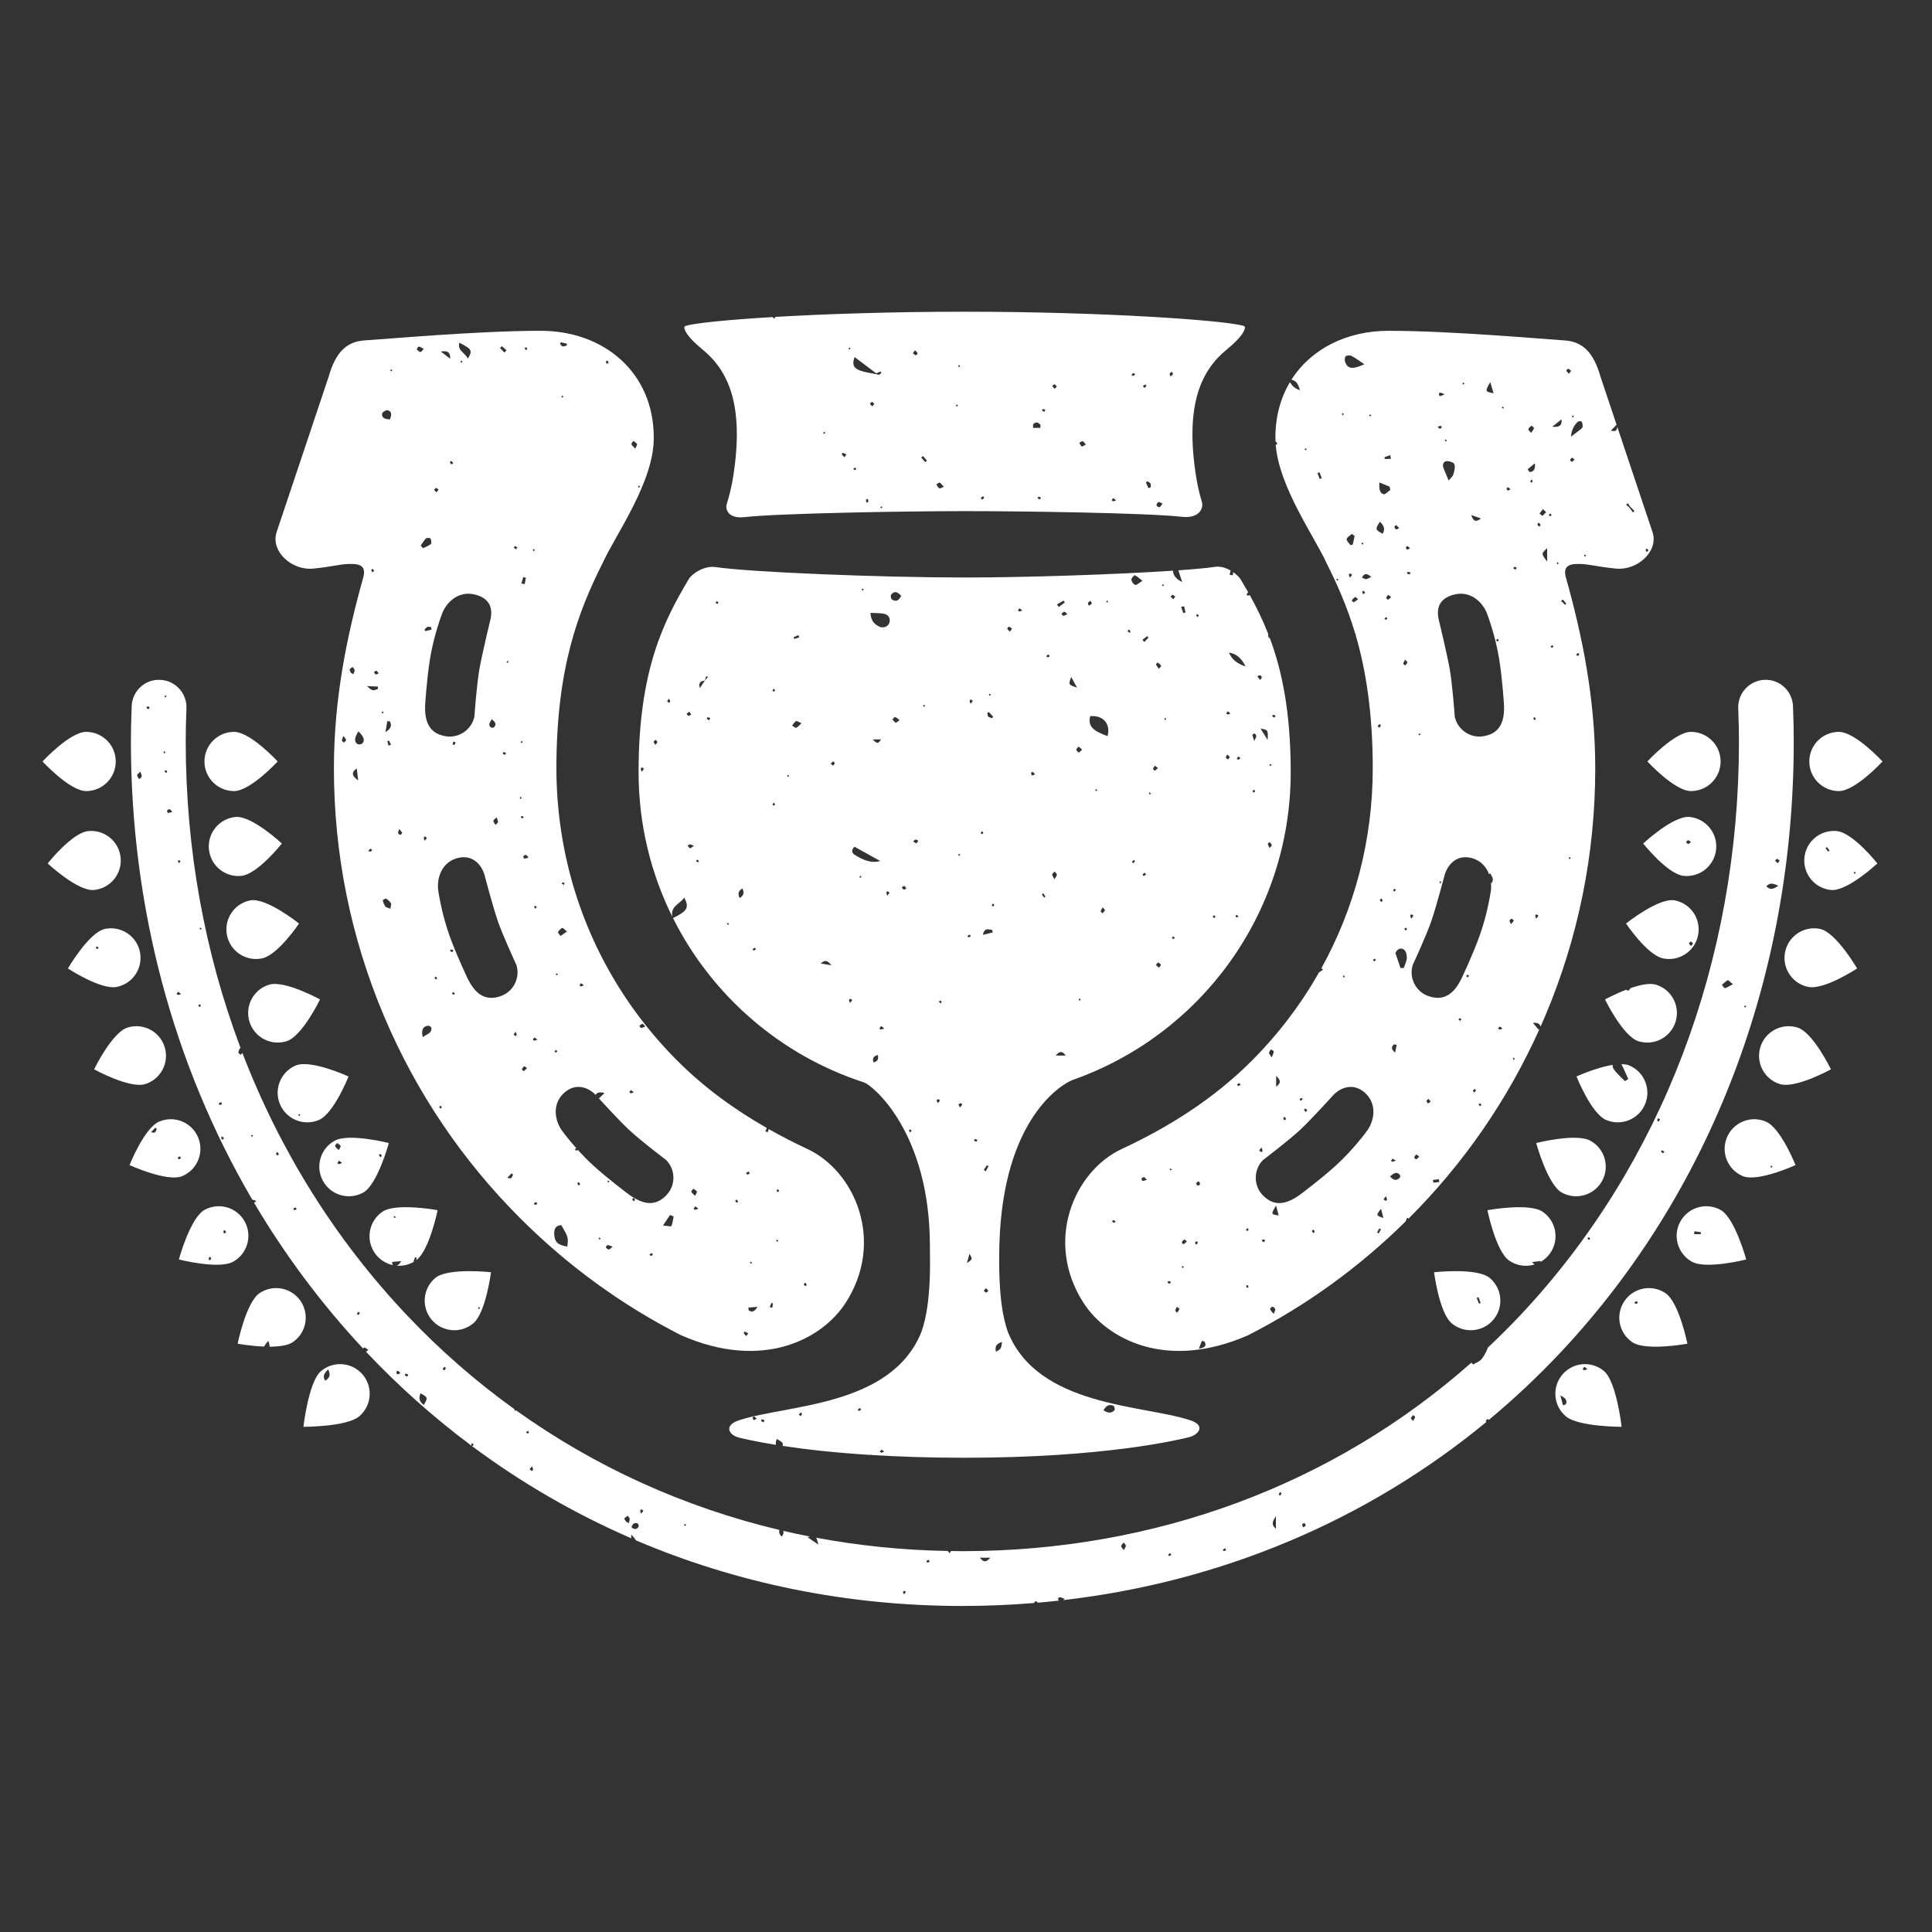 <?xml version="1.0" encoding="utf-8"?>
<!-- Generator: Adobe Illustrator 14.0.0, SVG Export Plug-In . SVG Version: 6.00 Build 43363)  -->
<!DOCTYPE svg PUBLIC "-//W3C//DTD SVG 1.1//EN" "http://www.w3.org/Graphics/SVG/1.1/DTD/svg11.dtd">
<svg version="1.1" id="Layer_1" xmlns="http://www.w3.org/2000/svg" xmlns:xlink="http://www.w3.org/1999/xlink" x="0px" y="0px"
	 width="500px" height="500px" viewBox="0.578 166.89 500 500" enable-background="new 0.578 166.89 500 500" xml:space="preserve">
<rect x="0.578" y="166.89" width="500" height="500" fill="#333333" stroke="none"/>
<g>
	<path fill="#FFFFFF" d="M438.207,356.297c-4.23,0-11.291,7.661-11.291,7.661s7.061,7.662,11.291,7.662s7.661-3.43,7.661-7.662
		C445.868,359.728,442.438,356.297,438.207,356.297"/>
	<path fill="#FFFFFF" d="M387.067,508.424c2.726-3.237,2.307-8.071-0.931-10.793c-3.238-2.726-14.424-1.489-14.424-1.489
		s1.323,10.489,4.561,13.215C379.513,512.079,384.344,511.664,387.067,508.424 M383.332,504.275c-0.194-0.496-0.39-0.99-0.585-1.484
		c0.154-0.062,0.309-0.124,0.462-0.188c0.19,0.496,0.381,0.996,0.571,1.492C383.631,504.155,383.481,504.212,383.332,504.275"/>
	<path fill="#FFFFFF" d="M444.712,386.699c0.416-4.209-2.66-7.962-6.87-8.379c-4.211-0.417-12.006,6.869-12.006,6.869
		s6.288,7.963,10.499,8.38C440.543,393.984,444.293,390.909,444.712,386.699 M437.543,385.296c-0.205,0.01-0.419-0.254-0.627-0.396
		c0.158-0.194,0.291-0.511,0.48-0.55c0.191-0.04,0.438,0.196,0.794,0.381C437.908,384.994,437.731,385.29,437.543,385.296"/>
	<path fill="#FFFFFF" d="M391.175,493.15c1.989,1.353,4.382,1.641,6.519,0.999c-0.188-0.145-0.386-0.362-0.598-0.655
		c0.628-0.074,1.257-0.146,2.243-0.262c-0.052,0.109-0.103,0.191-0.155,0.286c1.022-0.562,1.934-1.361,2.635-2.391
		c2.382-3.498,1.476-8.266-2.022-10.646c-3.498-2.379-14.273-0.396-14.273-0.396S387.678,490.767,391.175,493.15"/>
	<path fill="#FFFFFF" d="M462.558,413.271c-0.844,4.146,1.838,8.191,5.982,9.032c4.146,0.842,12.661-4.775,12.661-4.775
		s-5.466-9.399-9.613-10.241C467.441,406.444,463.399,409.124,462.558,413.271"/>
	<path fill="#FFFFFF" d="M440.037,408.944c0.841-4.146-1.839-8.189-5.984-9.031c-4.146-0.841-12.661,5.984-12.661,5.984
		s5.467,8.188,9.614,9.031C435.151,415.772,439.195,413.091,440.037,408.944 M438.169,410.587c0.16-0.02,0.358,0.275,0.589,0.475
		c-0.204,0.27-0.356,0.468-0.508,0.667c-0.2-0.217-0.465-0.406-0.57-0.663C437.643,410.976,437.978,410.611,438.169,410.587"/>
	<path fill="#FFFFFF" d="M464.605,349.647c-0.15-3.914-3.465-7.007-7.359-6.813c-3.916,0.152-6.967,3.447-6.815,7.36
		c0.128,3.309,0.188,6.05,0.188,8.63c0,56.859-20.049,109.527-56.45,148.304c-2.756,2.932-5.6,5.759-8.507,8.494
		c-0.419,1.05-0.922,2.104-1.622,2.971c-0.52,0.649-1.454,0.96-2.206,1.425c-0.158-0.156-0.314-0.314-0.471-0.469
		c-35.662,31.574-81.783,48.783-131.73,48.783c-0.986,0-1.969-0.023-2.951-0.038c0.002,0.003,0.007,0.008,0.009,0.011
		c-0.147,0.241-0.24,0.392-0.331,0.539c-0.162-0.17-0.372-0.318-0.463-0.519c-0.005-0.01,0.002-0.025,0.003-0.04
		c-11.59-0.203-22.976-1.359-34.074-3.431c0.173,0.364,0.323,0.916,0.541,1.773c-1.092-0.741-1.818-1.235-2.772-1.885
		c0.221-0.073,0.407-0.138,0.584-0.198c-2.311-0.45-4.608-0.939-6.892-1.468c0.139,0.466,0.062,0.926-0.393,1.488
		c-0.63-0.565-0.736-1.096-0.624-1.732c-24.667-5.86-47.725-16.325-68.187-30.977c-0.072,0.069-0.144,0.139-0.217,0.208
		c-0.068-0.132-0.152-0.259-0.19-0.396c-0.005-0.018,0.021-0.045,0.042-0.072c-9.983-7.182-19.354-15.351-27.977-24.481
		c-18.456-19.54-32.752-42.52-42.426-67.709c-0.169,0.163-0.334,0.32-0.497,0.478l-0.559-0.545c0.097-0.509,0.223-0.979,0.561-1.268
		c-9.298-24.7-14.178-51.49-14.178-79.244c0-2.594,0.059-5.334,0.188-8.627c0.153-3.915-2.896-7.211-6.81-7.364
		c-3.949-0.181-7.212,2.896-7.365,6.811c-0.135,3.481-0.199,6.398-0.199,9.181c0,42.838,10.949,83.573,31.392,118.502
		c0.253,0.049,0.559,0.204,1.078,0.377c-0.246,0.18-0.429,0.347-0.584,0.479c7.994,13.52,17.425,26.157,28.197,37.7
		c0.116-0.147,0.304-0.304,0.379-0.281c0.284,0.081,0.516,0.34,0.985,0.683c-0.235,0.15-0.44,0.312-0.602,0.428
		c0.042,0.046,0.085,0.093,0.127,0.138c8.426,8.921,17.515,16.988,27.157,24.18c-0.004-0.198-0.008-0.397-0.012-0.598
		c0.161,0.039,0.378,0.032,0.463,0.136c0.079,0.095,0.018,0.308,0.018,0.469c-0.122,0.019-0.255,0.035-0.388,0.054
		c12.836,9.567,26.667,17.56,41.268,23.899v-0.981c0.658,0.716,1.053,1.154,1.199,1.51c26.148,11.148,54.735,16.994,84.498,16.994
		c6.243,0,12.429-0.266,18.55-0.764c-0.005-0.007-0.015-0.017-0.02-0.021c0.166-0.176,0.319-0.37,0.51-0.514
		c0.026-0.018,0.237,0.213,0.444,0.405c-0.023,0.018-0.044,0.034-0.067,0.055c1.867-0.159,3.729-0.341,5.584-0.548
		c-0.107-0.143-0.202-0.295-0.27-0.453c-0.03-0.07,0.349-0.448,0.519-0.433c0.345,0.027,0.673,0.229,1.262,0.457
		c-0.181,0.12-0.332,0.222-0.468,0.313c40.939-4.724,78.637-20.593,109.604-46.144c-0.127-0.11-0.23-0.2-0.222-0.214
		c0.13-0.203,0.299-0.388,0.488-0.536c0.019-0.016,0.243,0.162,0.313,0.264c6.526-5.427,12.758-11.271,18.649-17.547
		c38.882-41.415,60.292-97.53,60.292-158.01C464.804,356.059,464.74,353.143,464.605,349.647 M36.604,368.568
		c-0.193-0.352-0.502-0.692-0.537-1.057c-0.02-0.213,0.402-0.466,0.832-0.919c0.188,0.602,0.415,0.944,0.349,1.215
		C37.177,368.095,36.83,368.316,36.604,368.568 M39.083,350.443c-0.203-0.099-0.42-0.179-0.598-0.312
		c-0.03-0.023,0.122-0.408,0.188-0.408c0.215,0.003,0.429,0.105,0.66,0.172C39.221,350.144,39.153,350.293,39.083,350.443
		 M47.033,389.521c0.104,0.031,0.151,0.259,0.223,0.4c-0.126,0.11-0.253,0.219-0.38,0.327c-0.102-0.192-0.203-0.386-0.303-0.578
		C46.728,389.614,46.904,389.487,47.033,389.521 M43.291,346.84c0.139,0.062,0.277,0.124,0.416,0.187
		c-0.099,0.113-0.188,0.239-0.303,0.333c-0.026,0.022-0.207-0.07-0.205-0.104C43.205,347.116,43.255,346.98,43.291,346.84
		 M42.914,361.726c0.02-0.151,0.077-0.298,0.121-0.447c0.123,0.081,0.245,0.16,0.366,0.24c-0.096,0.111-0.183,0.231-0.294,0.322
		C43.085,361.858,42.91,361.758,42.914,361.726 M43.124,366.532c0.127-0.108,0.249-0.294,0.382-0.304
		c0.115-0.007,0.243,0.189,0.363,0.295c-0.087,0.14-0.175,0.278-0.263,0.417C43.445,366.805,43.284,366.669,43.124,366.532
		 M44.047,377.27c-0.091-0.003-0.293-0.495-0.214-0.625c0.108-0.184,0.445-0.34,0.663-0.318c0.179,0.02,0.328,0.318,0.673,0.689
		C44.654,377.148,44.348,377.283,44.047,377.27 M46.672,424.375c-0.123,0.007-0.38-0.232-0.364-0.272
		c0.086-0.203,0.239-0.376,0.369-0.561c0.129,0.102,0.26,0.2,0.771,0.601C47.146,424.243,46.913,424.362,46.672,424.375
		 M52.211,427.483c-0.135-0.051-0.221-0.232-0.329-0.364c0.153-0.123,0.308-0.245,0.462-0.369c0.073,0.156,0.146,0.309,0.219,0.464
		C52.443,427.313,52.286,427.511,52.211,427.483 M52.405,407.486c-0.055-0.132-0.123-0.261-0.156-0.396
		c-0.006-0.024,0.161-0.135,0.196-0.116c0.123,0.072,0.226,0.183,0.336,0.278C52.657,407.329,52.532,407.41,52.405,407.486
		 M57.203,452.416c0.183-0.13,0.405-0.204,0.616-0.294c0.062,0.154,0.125,0.308,0.23,0.563c-0.236,0.058-0.455,0.154-0.672,0.147
		C57.308,452.831,57.171,452.436,57.203,452.416 M58.053,461.862c-0.093-0.214-0.203-0.417-0.254-0.635
		c-0.007-0.032,0.351-0.217,0.381-0.185c0.151,0.166,0.25,0.381,0.368,0.58C58.411,461.689,58.271,461.753,58.053,461.862
		 M65.856,461.144c-0.1-0.108-0.213-0.208-0.29-0.33c-0.02-0.033,0.089-0.2,0.115-0.193c0.135,0.027,0.265,0.09,0.396,0.143
		C66.004,460.89,65.93,461.015,65.856,461.144 M72.348,465.953c-0.13-0.182-0.281-0.36-0.369-0.561
		c-0.016-0.034,0.242-0.189,0.459-0.352c0.107,0.221,0.248,0.414,0.282,0.624C72.732,465.739,72.479,465.858,72.348,465.953
		 M76.715,480.069c-0.073,0.004-0.16-0.259-0.24-0.399c0.197-0.109,0.388-0.238,0.597-0.308c0.03-0.009,0.154,0.261,0.287,0.499
		C77.133,479.941,76.927,480.059,76.715,480.069 M93.379,507.177c-0.039,0.042-0.276-0.093-0.421-0.147
		c0.082-0.213,0.163-0.421,0.245-0.635c0.227,0.085,0.371,0.14,0.516,0.195C93.61,506.792,93.526,507.011,93.379,507.177
		 M103.433,522.555c-0.164-0.073-0.254-0.399-0.287-0.628c-0.011-0.074,0.318-0.298,0.405-0.259c0.21,0.093,0.369,0.3,0.664,0.565
		C103.853,522.396,103.579,522.62,103.433,522.555 M105.945,523.178c-0.209-0.127-0.433-0.235-0.612-0.396
		c-0.029-0.025,0.174-0.415,0.231-0.406c0.234,0.036,0.45,0.166,0.685,0.266C106.114,522.88,106.029,523.029,105.945,523.178
		 M110.253,530.484c-1.124-0.8-1.397-1.741-0.829-3.009C111.349,528.558,111.364,528.609,110.253,530.484 M115.566,521.583
		c-0.208-0.194-0.333-0.31-0.459-0.427c0.167-0.176,0.333-0.355,0.5-0.534c0.125,0.118,0.374,0.275,0.351,0.343
		C115.884,521.184,115.71,521.371,115.566,521.583 M137.042,537.884c-0.11-0.124-0.219-0.251-0.33-0.378
		c0.194-0.102,0.387-0.203,0.579-0.305c0.057,0.157,0.186,0.333,0.149,0.462C137.412,537.767,137.182,537.814,137.042,537.884
		 M138.25,547.575c-0.219-0.108-0.411-0.272-0.61-0.418c0.104-0.139,0.207-0.277,0.609-0.82c0.118,0.333,0.256,0.583,0.28,0.846
		C138.543,547.309,138.279,547.588,138.25,547.575 M163.257,561.096c-0.215-0.138-0.432-0.276-0.646-0.417
		c-0.162-0.279-0.526-0.688-0.445-0.815c0.193-0.302,0.594-0.473,0.911-0.697c0.167,0.286,0.448,0.565,0.468,0.861
		C163.567,560.378,163.363,560.741,163.257,561.096 M165.849,561.991c-0.465,0.764-1.11,0.779-1.82,0.196
		c0.17-0.881,0.681-1.282,1.52-1.063C165.725,561.17,165.958,561.815,165.849,561.991 M166.519,558.64
		c-0.106-0.303-0.233-0.531-0.25-0.77c-0.008-0.124,0.238-0.385,0.273-0.369c0.2,0.09,0.372,0.243,0.553,0.376
		C166.997,558.01,166.897,558.139,166.519,558.64 M177.855,561.833c-0.084-0.122-0.175-0.243-0.243-0.374
		c-0.007-0.014,0.14-0.155,0.184-0.14c0.137,0.047,0.258,0.137,0.385,0.211C178.073,561.632,177.964,561.732,177.855,561.833
		 M234.686,579.396c-0.026,0.031-0.41-0.118-0.409-0.181c0.004-0.212,0.104-0.425,0.171-0.653c0.247,0.108,0.396,0.176,0.545,0.242
		C234.896,579.005,234.819,579.222,234.686,579.396 M240.549,571.281c-0.067,0.007-0.248-0.362-0.222-0.387
		c0.165-0.145,0.371-0.241,0.565-0.354c0.08,0.141,0.16,0.284,0.294,0.517C240.964,571.144,240.76,571.264,240.549,571.281
		 M254.168,570.027h2.685C255.787,571.241,255.168,571.29,254.168,570.027 M291.417,568.067c-0.356-0.529-0.722-0.836-0.68-1.064
		c0.063-0.337,0.421-0.616,0.652-0.921c0.199,0.274,0.525,0.539,0.56,0.836C291.98,567.19,291.696,567.499,291.417,568.067
		 M303.087,569.585c-0.032,0.007-0.215-0.348-0.182-0.376c0.165-0.149,0.375-0.249,0.569-0.367c0.067,0.139,0.132,0.274,0.235,0.492
		C303.503,569.424,303.302,569.535,303.087,569.585 M317.284,568.3c-0.07,0.005-0.157-0.261-0.235-0.402
		c0.194-0.108,0.391-0.217,0.587-0.325c0.077,0.141,0.155,0.281,0.287,0.515C317.698,568.17,317.494,568.286,317.284,568.3
		 M330.781,562.546c-1.3-1.149-0.878-1.887,0-3.264V562.546z M331.842,553.979c-0.107-0.116-0.316-0.249-0.298-0.342
		c0.041-0.212,0.191-0.401,0.316-0.63c0.178,0.188,0.398,0.351,0.373,0.413C332.149,553.624,331.979,553.794,331.842,553.979
		 M337.847,562.205c-0.102-0.272-0.288-0.556-0.266-0.817c0.014-0.141,0.396-0.244,0.614-0.364c0.105,0.217,0.209,0.434,0.336,0.699
		C338.259,561.915,338.053,562.059,337.847,562.205 M366.29,534.637c-0.3-0.358-0.619-0.604-0.577-0.716
		c0.11-0.298,0.375-0.538,0.577-0.807c0.183,0.164,0.53,0.354,0.51,0.487C366.753,533.908,366.527,534.189,366.29,534.637
		 M411.769,487.814c-0.13-0.166-0.262-0.327-0.393-0.494c0.14-0.08,0.281-0.164,0.423-0.247c0.103,0.122,0.293,0.257,0.282,0.369
		C412.069,487.575,411.882,487.69,411.769,487.814 M429.842,457.158c-0.139-0.086-0.403-0.183-0.397-0.255
		c0.019-0.212,0.143-0.418,0.232-0.64c0.236,0.141,0.376,0.224,0.518,0.31C430.078,456.766,429.96,456.96,429.842,457.158
		 M430.921,465.355c-0.188-0.125-0.338-0.308-0.501-0.466c0.116-0.106,0.277-0.321,0.341-0.294c0.205,0.081,0.373,0.252,0.575,0.402
		C431.145,465.167,430.954,465.378,430.921,465.355 M446.992,422.632c-0.173,0.047-0.523-0.552-0.795-0.854
		c0.503-0.423,0.964-0.915,1.528-1.217c0.142-0.074,0.614,0.469,1.315,1.038C448.151,422.076,447.602,422.464,446.992,422.632
		 M452.145,427.666c-0.059-0.139-0.114-0.277-0.172-0.415c0.138-0.032,0.273-0.081,0.412-0.086c0.033,0,0.119,0.181,0.096,0.205
		C452.387,427.485,452.261,427.571,452.145,427.666 M457.698,396.265c0.921-0.992,1.757-0.781,3.103-0.135
		C459.466,397.081,458.651,397.228,457.698,396.265 M460.629,390.291c-0.222-0.226-0.445-0.45-0.665-0.676
		c0.182-0.164,0.368-0.465,0.542-0.458c0.197,0.01,0.382,0.296,0.64,0.521C460.938,389.921,460.785,390.106,460.629,390.291"/>
	<path fill="#FFFFFF" d="M94.572,475.532c3.706-2.043,6.64-12.827,6.64-12.827s-10.333-2.634-14.038-0.589
		c-3.705,2.041-5.053,6.702-3.01,10.408C86.206,476.229,90.866,477.575,94.572,475.532 M99.02,465.491
		c0.134,0.196,0.289,0.372,0.37,0.577c0.019,0.049-0.291,0.297-0.31,0.282c-0.175-0.143-0.32-0.325-0.473-0.496
		C98.721,465.754,98.835,465.653,99.02,465.491 M88.294,468.163c-0.126,0.014-0.406-0.257-0.393-0.281
		c0.112-0.218,0.274-0.409,0.422-0.608c0.138,0.104,0.276,0.209,0.791,0.599C88.796,467.992,88.55,468.135,88.294,468.163
		 M87.822,462.698c0.316,0.245,0.724,0.438,0.909,0.762c0.091,0.157-0.228,0.552-0.479,1.095c-0.46-0.487-0.841-0.736-0.961-1.079
		C87.229,463.303,87.629,462.963,87.822,462.698"/>
	<path fill="#FFFFFF" d="M415.193,472.524c2.043-3.706,0.694-8.367-3.011-10.408c-3.706-2.045-14.038,0.589-14.038,0.589
		s2.934,10.784,6.641,12.827C408.491,477.575,413.15,476.227,415.193,472.524"/>
	<path fill="#FFFFFF" d="M426.306,452.693c1.656-3.896-0.157-8.396-4.049-10.051c-0.571-0.242-1.279-0.342-2.055-0.353
		c0.642,1.253,1.183,2.56,1.764,3.844c-0.281,0.187-0.565,0.374-0.848,0.561c-1.009-1.05-2.154-2.002-2.964-3.186
		c-0.159-0.233-0.238-0.631-0.249-1.029c-4.287,0.694-9.33,3.003-9.33,3.003s3.787,9.604,7.681,11.26
		C420.149,458.397,424.648,456.584,426.306,452.693"/>
	<path fill="#FFFFFF" d="M434.209,431.339c1.265-4.039-0.982-8.338-5.021-9.603c-1.665-0.521-4.206,0.042-6.618,0.873
		c-0.279,0.369-0.475,0.683-0.62,0.662c-0.188-0.025-0.366-0.122-0.542-0.235c-2.955,1.139-5.45,2.513-5.45,2.513
		s4.612,9.543,8.649,10.811C428.646,437.623,432.943,435.376,434.209,431.339"/>
	<path fill="#FFFFFF" d="M63.023,393.569c4.21-0.417,10.499-8.38,10.499-8.38s-7.797-7.286-12.007-6.869
		c-4.211,0.417-7.287,4.169-6.87,8.379C55.063,390.909,58.813,393.984,63.023,393.569"/>
	<path fill="#FFFFFF" d="M68.352,414.928c4.147-0.841,9.615-9.031,9.615-9.031s-8.516-6.825-12.662-5.984
		c-4.147,0.842-6.827,4.886-5.984,9.031C60.163,413.091,64.206,415.772,68.352,414.928"/>
	<path fill="#FFFFFF" d="M90.778,445.482c0,0-9.784-4.495-13.677-2.84c-3.894,1.657-5.708,6.157-4.051,10.051
		c1.657,3.892,6.156,5.706,10.05,4.049C86.993,455.085,90.778,445.482,90.778,445.482 M78.113,455.718
		c-0.129-0.074-0.257-0.15-0.384-0.224c0.109-0.102,0.209-0.22,0.334-0.296c0.03-0.021,0.201,0.088,0.196,0.116
		C78.229,455.453,78.166,455.585,78.113,455.718"/>
	<path fill="#FFFFFF" d="M74.748,436.358c4.039-1.263,8.649-10.812,8.649-10.812s-9.193-5.074-13.23-3.81
		c-4.038,1.263-6.285,5.563-5.021,9.6C66.414,435.376,70.711,437.623,74.748,436.358"/>
	<path fill="#FFFFFF" d="M113.833,480.084c0,0-10.775-1.982-14.273,0.396c-3.498,2.384-4.403,7.148-2.022,10.646
		c1.181,1.733,2.948,2.83,4.858,3.204c-0.081-0.039-0.163-0.083-0.244-0.134c-0.035-0.243-0.069-0.484-0.103-0.728
		c0.648-0.051,1.297-0.102,2.359-0.187c-0.421,0.714-0.799,1.057-1.167,1.165c1.539,0.128,3.121-0.212,4.533-1.05
		c-0.062-0.019-0.124-0.032-0.186-0.046c0.136-0.355,0.273-0.714,0.409-1.067c0.142,0.033,0.283,0.062,0.423,0.095
		c-0.032,0.22-0.067,0.437-0.102,0.653C111.733,490.469,113.833,480.084,113.833,480.084 M102.793,482.125
		c-0.128-0.076-0.245-0.173-0.364-0.266c0.108-0.104,0.215-0.205,0.323-0.307c0.068,0.131,0.151,0.259,0.191,0.399
		C102.955,481.995,102.807,482.134,102.793,482.125"/>
	<path fill="#FFFFFF" d="M123.082,509.357c3.238-2.726,4.562-13.215,4.562-13.215s-11.186-1.236-14.425,1.486
		c-3.237,2.725-3.655,7.559-0.932,10.796C115.011,511.664,119.844,512.079,123.082,509.357 M124.424,505.138
		c0.141,0.062,0.28,0.125,0.42,0.187c-0.101,0.116-0.189,0.245-0.306,0.338c-0.027,0.022-0.21-0.072-0.207-0.104
		C124.338,505.417,124.389,505.28,124.424,505.138"/>
	<path fill="#FFFFFF" d="M30.815,422.3c4.146-0.84,6.824-4.886,5.983-9.031c-0.842-4.146-4.885-6.825-9.032-5.983
		c-4.146,0.841-9.614,10.24-9.614,10.24S26.67,423.143,30.815,422.3 M25.734,412.495c-0.113,0.007-0.241-0.189-0.361-0.295
		c0.087-0.141,0.174-0.277,0.263-0.418c0.159,0.135,0.32,0.273,0.481,0.409C25.989,412.298,25.867,412.486,25.734,412.495"/>
	<path fill="#FFFFFF" d="M53.49,363.958c0,4.231,3.43,7.662,7.661,7.662c4.232,0,11.291-7.662,11.291-7.662
		s-7.059-7.661-11.291-7.661S53.49,359.728,53.49,363.958"/>
	<path fill="#FFFFFF" d="M51.833,461.204c-1.658-3.893-6.157-5.706-10.051-4.05c-3.892,1.656-7.678,11.259-7.678,11.259
		s9.786,4.499,13.678,2.839C51.675,469.598,53.488,465.099,51.833,461.204 M40.729,459.888c-0.167,0.176-0.488,0.205-1.039-0.016
		c0.354-0.372,0.706-0.746,1.061-1.12c0.134,0.095,0.271,0.189,0.406,0.284C41.019,459.328,40.938,459.666,40.729,459.888
		 M46.828,466.89c-0.077,0.012-0.188-0.239-0.284-0.374c0.187-0.127,0.364-0.274,0.566-0.362c0.032-0.014,0.181,0.245,0.337,0.464
		C47.231,466.721,47.036,466.863,46.828,466.89"/>
	<path fill="#FFFFFF" d="M33.586,432.821c-4.039,1.263-8.65,10.812-8.65,10.812s9.194,5.075,13.232,3.812
		c4.038-1.266,6.285-5.563,5.021-9.602C41.922,433.804,37.624,431.555,33.586,432.821"/>
	<path fill="#FFFFFF" d="M475.939,381.969c-4.211-0.416-7.961,2.66-8.379,6.871c-0.417,4.21,2.658,7.961,6.871,8.378
		c4.21,0.416,12.007-6.87,12.007-6.87S480.15,382.388,475.939,381.969 M473.719,387.289c-0.234-0.298-0.468-0.595-0.705-0.893
		c0.125-0.097,0.249-0.194,0.373-0.289c0.228,0.303,0.457,0.605,0.683,0.909C473.953,387.106,473.836,387.198,473.719,387.289
		 M480.651,393.06c-0.113-0.099-0.239-0.188-0.334-0.303c-0.021-0.026,0.073-0.209,0.104-0.207c0.141,0.008,0.278,0.058,0.419,0.093
		C480.777,392.784,480.714,392.922,480.651,393.06"/>
	<path fill="#FFFFFF" d="M431.626,501.574c-3.497-2.381-8.263-1.473-10.644,2.025c-2.38,3.497-1.475,8.261,2.023,10.643
		c3.497,2.381,14.272,0.397,14.272,0.397S435.124,503.955,431.626,501.574 M423.857,504.347c-0.075,0.011-0.19-0.243-0.289-0.374
		c0.186-0.13,0.359-0.282,0.563-0.37c0.036-0.016,0.188,0.242,0.35,0.46C424.264,504.168,424.068,504.309,423.857,504.347"/>
	<path fill="#FFFFFF" d="M60.902,493.429c3.705-2.043,5.052-6.703,3.01-10.407c-2.043-3.706-6.702-5.053-10.408-3.012
		c-3.705,2.043-6.638,12.827-6.638,12.827S57.196,495.474,60.902,493.429 M58.806,485.286c0.132,0.174,0.204,0.395,0.297,0.598
		c-0.151,0.065-0.304,0.128-0.556,0.231c-0.062-0.229-0.159-0.443-0.158-0.657C58.39,485.392,58.779,485.25,58.806,485.286
		 M54.95,493.041c-0.14-0.083-0.401-0.173-0.397-0.249c0.015-0.21,0.136-0.416,0.223-0.64c0.23,0.137,0.499,0.267,0.487,0.296
		C55.192,492.658,55.06,492.847,54.95,493.041"/>
	<path fill="#FFFFFF" d="M23.418,381.971c-4.21,0.417-10.5,8.378-10.5,8.378s7.797,7.287,12.008,6.869
		c4.211-0.416,7.287-4.167,6.87-8.378C31.379,384.629,27.628,381.554,23.418,381.971"/>
	<path fill="#FFFFFF" d="M465.77,432.821c-4.037-1.266-8.335,0.983-9.602,5.021c-1.263,4.035,0.983,8.334,5.021,9.6
		c4.038,1.266,13.229-3.812,13.229-3.812S469.809,434.083,465.77,432.821"/>
	<path fill="#FFFFFF" d="M69.987,513.905c0.282,0.54,0.364,1.037,0.329,1.508c2.401-0.003,4.729-0.282,6.036-1.174
		c3.498-2.379,4.404-7.146,2.023-10.643c-2.38-3.498-7.147-4.405-10.645-2.022c-3.498,2.381-5.651,13.063-5.651,13.063
		s3.292,0.604,6.827,0.743C69.215,514.881,69.599,514.392,69.987,513.905"/>
	<path fill="#FFFFFF" d="M22.873,356.297c-4.231,0-11.292,7.661-11.292,7.661s7.061,7.662,11.292,7.662
		c4.23,0,7.661-3.43,7.661-7.662C30.533,359.728,27.103,356.297,22.873,356.297"/>
	<path fill="#FFFFFF" d="M83.663,521.722c-3.237,2.724-4.561,14.425-4.561,14.425s11.185,0.022,14.423-2.696
		c3.239-2.725,3.656-7.559,0.933-10.796C91.736,519.416,86.904,518.998,83.663,521.722 M84.759,524.222
		c-0.797-1.2-0.271-1.902,0.754-2.948C86.246,522.811,85.807,523.516,84.759,524.222"/>
	<path fill="#FFFFFF" d="M445.853,480.013c-3.705-2.044-8.364-0.695-10.407,3.009c-2.043,3.707-0.694,8.366,3.01,10.409
		c3.706,2.043,14.038-0.591,14.038-0.591S449.559,482.053,445.853,480.013 M440.738,486.284h-1.714
		c0.021-0.247,0.043-0.495,0.067-0.739c0.558,0.081,1.116,0.167,1.675,0.249C440.754,485.958,440.746,486.122,440.738,486.284"/>
	<path fill="#FFFFFF" d="M457.574,457.158c-3.894-1.658-8.392,0.153-10.05,4.049c-1.655,3.893,0.157,8.394,4.051,10.047
		c3.894,1.658,13.678-2.839,13.678-2.839S461.467,458.812,457.574,457.158 M459.002,469.077c-0.023,0.017-0.197-0.083-0.194-0.116
		c0.021-0.151,0.076-0.3,0.122-0.446c0.122,0.077,0.244,0.16,0.367,0.237C459.2,468.864,459.112,468.985,459.002,469.077"/>
	<path fill="#FFFFFF" d="M415.692,521.722c-3.238-2.725-8.071-2.307-10.794,0.933c-2.725,3.237-2.306,8.071,0.933,10.793
		c3.236,2.725,14.422,2.699,14.422,2.699S418.932,524.444,415.692,521.722 M405.833,530.329c-0.254,0.083-0.51,0.171-0.763,0.256
		c-0.176-0.676-0.354-1.353-0.668-2.553C405.888,528.77,406.198,529.398,405.833,530.329 M410.57,521.498
		c-0.126,0.016-0.404-0.253-0.391-0.281c0.108-0.22,0.272-0.411,0.42-0.609c0.138,0.106,0.275,0.21,0.797,0.604
		C411.074,521.333,410.829,521.475,410.57,521.498"/>
	<path fill="#FFFFFF" d="M476.485,371.62c4.229,0,11.291-7.662,11.291-7.662s-7.062-7.661-11.291-7.661
		c-4.231,0-7.661,3.43-7.661,7.661C468.823,368.189,472.254,371.62,476.485,371.62"/>
	<path fill="#FFFFFF" d="M177.683,251.689c0.049,0.565,0.517,2.229,4.692,5.639c6.66,5.442,10.857,14.294,7.968,32.792
		c-0.409,2.61-0.983,4.997-1.686,7.226c-0.454,1.439,0.526,3.825,4.491,3.381c9.161-1.023,42.529-1.558,57.079-1.558
		c14.549,0,46.753,0.436,56.235,1.465c4.519,0.491,5.656-2.208,5.159-3.854c-0.624-2.067-1.137-4.27-1.511-6.661
		c-2.887-18.497,1.309-27.35,7.968-32.792c4.176-3.411,4.642-5.074,4.691-5.639c0-0.389-0.169-0.411-0.67-0.545
		c-5.107-1.353-35.32-3.575-71.872-3.581c-18.85,0.003-36.003,0.585-48.906,1.338c-0.149,0.166-0.282,0.314-0.408,0.454
		c-0.124-0.136-0.248-0.272-0.371-0.407c-12.128,0.724-20.355,1.597-22.432,2.267C177.771,251.326,177.683,251.491,177.683,251.689
		 M303.297,263.565c0.089-0.192,0.369-0.3,0.568-0.443c0.097,0.201,0.307,0.435,0.26,0.595c-0.057,0.197-0.327,0.331-0.622,0.598
		C303.399,263.975,303.228,263.715,303.297,263.565 M300.408,296.831c0.199-0.087,0.559,0.196,1.052,0.399
		c-0.398,0.464-0.583,0.869-0.854,0.937c-0.2,0.051-0.706-0.324-0.721-0.536C299.863,297.364,300.149,296.946,300.408,296.831
		 M298.337,292.042c0.146,0.248,0.03,0.652,0.03,0.988c-0.192,0.06-0.385,0.12-0.578,0.181c-0.215-0.492-0.43-0.983-0.647-1.477
		c0.108-0.101,0.22-0.202,0.328-0.302C297.77,291.629,298.173,291.765,298.337,292.042 M296.983,266.383
		c0.024-0.013,0.305,0.33,0.269,0.387c-0.122,0.2-0.331,0.348-0.519,0.527c-0.164-0.227-0.266-0.368-0.366-0.507
		C296.569,266.645,296.763,266.486,296.983,266.383 M293.961,263.392c0.023-0.016,0.214,0.232,0.398,0.44
		c-0.215,0.14-0.403,0.307-0.621,0.377c-0.066,0.021-0.222-0.229-0.332-0.355C293.587,263.696,293.76,263.52,293.961,263.392
		 M288.667,295.791c0.13,0.1,0.259,0.199,0.764,0.591c-0.3,0.1-0.53,0.223-0.77,0.238c-0.123,0.007-0.38-0.235-0.364-0.273
		C288.383,296.146,288.536,295.973,288.667,295.791 M280.773,281.083c0.253,0.042,0.445,0.439,0.813,0.846
		c-0.486,0.253-0.918,0.603-1.036,0.518c-0.293-0.213-0.442-0.623-0.65-0.953C280.195,281.341,280.513,281.038,280.773,281.083
		 M273.455,266.366c0.201,0.019,0.376,0.312,0.626,0.545c-0.213,0.24-0.378,0.423-0.54,0.606l-0.649-0.712
		C273.084,266.646,273.282,266.351,273.455,266.366 M270.44,272.756c0.216-0.002,0.431,0.096,0.66,0.16
		c-0.105,0.248-0.171,0.397-0.233,0.547c-0.208-0.093-0.426-0.169-0.606-0.298C270.231,273.144,270.376,272.756,270.44,272.756
		 M269.691,296.148c-0.207-0.071-0.395-0.204-0.588-0.314c0.08-0.139,0.172-0.4,0.246-0.395c0.211,0.013,0.412,0.134,0.638,0.221
		C269.852,295.891,269.725,296.158,269.691,296.148 M268.036,276.63c0.697-0.705,1.305-0.365,1.823,0.214l-0.051,0.785h-1.876
		C267.961,277.288,267.852,276.813,268.036,276.63 M254.995,295.32c0.026-0.013,0.306,0.329,0.27,0.387
		c-0.122,0.2-0.331,0.348-0.519,0.527c-0.161-0.228-0.262-0.368-0.361-0.508C254.584,295.583,254.777,295.424,254.995,295.32
		 M224.847,296.978c-0.066-0.245-0.17-0.487-0.175-0.732c-0.003-0.069,0.278-0.145,0.515-0.261c0.041,0.277,0.121,0.532,0.09,0.772
		C225.265,296.848,224.998,296.904,224.847,296.978 M226.333,272.062c-0.205-0.218-0.47-0.412-0.579-0.669
		c-0.039-0.088,0.3-0.458,0.494-0.483c0.16-0.021,0.362,0.278,0.596,0.479C226.639,271.661,226.485,271.861,226.333,272.062
		 M248.709,261.324c0.124,0.08,0.246,0.161,0.37,0.241c-0.096,0.11-0.185,0.231-0.296,0.323c-0.022,0.018-0.199-0.083-0.194-0.114
		C248.608,261.621,248.665,261.474,248.709,261.324 M248.142,271.537c0.124,0.08,0.246,0.16,0.369,0.24
		c-0.096,0.11-0.185,0.232-0.295,0.324c-0.023,0.018-0.201-0.082-0.196-0.116C248.04,271.833,248.098,271.686,248.142,271.537
		 M243.749,291.79c0.354,0.161,0.597,0.568,1.091,1.09c-0.585,0.212-1.017,0.506-1.174,0.399c-0.328-0.225-0.511-0.662-0.755-1.013
		C243.197,292.095,243.578,291.711,243.749,291.79 M239.447,284.909c0.345,0.398,0.69,0.797,1.035,1.197
		c-0.149,0.127-0.298,0.256-0.447,0.384c-0.35-0.395-0.699-0.79-1.049-1.185C239.14,285.174,239.293,285.042,239.447,284.909
		 M237.382,257.541c0.289,0.315,0.559,0.518,0.677,0.784c0.04,0.092-0.355,0.53-0.46,0.5c-0.286-0.083-0.522-0.333-0.78-0.516
		C236.966,258.108,237.112,257.906,237.382,257.541 M228.901,298.056c-0.026,0.137-0.092,0.265-0.144,0.397
		c-0.127-0.074-0.253-0.149-0.38-0.223c0.107-0.1,0.207-0.212,0.331-0.292C228.738,297.92,228.906,298.029,228.901,298.056
		 M221.745,259.293c1.809,1.362,3.556,2.679,5.601,4.219c0.399-0.178,0.76-0.335,1.11-0.491c0.074,0.12,0.149,0.239,0.222,0.358
		c-0.218,0.175-0.417,0.453-0.656,0.494c-0.156,0.026-0.33-0.049-0.525-0.136C221.74,262.836,220.788,262.081,221.745,259.293
		 M221.967,287.878c0.06,0.155,0.121,0.31,0.181,0.465c-0.139,0.076-0.3,0.234-0.411,0.204c-0.134-0.033-0.226-0.229-0.337-0.354
		C221.589,288.086,221.778,287.982,221.967,287.878 M220.43,256.78c0.092,0.113,0.183,0.224,0.273,0.337
		c-0.125,0.075-0.247,0.156-0.379,0.21c-0.02,0.008-0.148-0.145-0.132-0.184C220.249,257.011,220.348,256.899,220.43,256.78
		 M218.653,284.069c0.298,0.1,0.58,0.242,0.995,0.43c-0.261,0.35-0.398,0.534-0.539,0.721c-0.226-0.236-0.48-0.453-0.659-0.722
		C218.402,284.43,218.63,284.063,218.653,284.069 M213.895,278.625c0.105,0.108,0.208,0.217,0.31,0.326
		c-0.133,0.069-0.262,0.156-0.403,0.196c-0.044,0.012-0.186-0.137-0.176-0.153C213.702,278.865,213.802,278.747,213.895,278.625"/>
	<path fill="#FFFFFF" d="M428.255,304.61l-9.142-27.312c-0.033,0.977-0.351,1.354-1.634,1.051c0.511-0.534,0.875-0.919,1.468-1.541
		l-4.148-12.393c-1.82-6.384-4.65-9.154-9.435-9.435c-4.788-0.281-28.97-2.479-45.449-2.479c-10.829,0-20.06,4.704-25.117,12.655
		c1.458,0.316,1.785,1.355,2.208,2.717c-1.253-0.397-1.94-1.027-2.606-2.056c-2.389,4.021-3.745,8.825-3.745,14.242
		c-0.006,0.39,0.026,0.789,0.045,1.183c0.064-0.028,0.122-0.048,0.127-0.041c0.142,0.17,0.236,0.378,0.345,0.574
		c-0.123,0.066-0.259,0.138-0.443,0.237c0.87,10.921,9.966,23.635,13.153,30.593c2.765,5.503,5.382,11.373,7.458,18.36
		c0.055,0.017,0.11,0.027,0.165,0.044c-0.034,0.053-0.068,0.105-0.102,0.157c1.345,4.562,2.447,9.627,3.225,15.354
		c0.007,0.003,0.015,0.005,0.022,0.008c-0.007,0.014-0.01,0.021-0.017,0.035c0.766,5.659,1.213,11.961,1.213,19.161
		c0,18.413-4.633,36.1-13.304,51.765c0.128,0.099,0.271,0.212,0.453,0.337c-0.474,0.33-0.731,0.508-0.986,0.686
		c-0.009-0.012-0.017-0.025-0.026-0.034c-4.718,8.312-10.563,16.054-17.507,22.994c-9.812,9.812-21.376,17.087-33.591,22.775
		c-12.306,5.731-20.182,23.899-9.869,39.859c6.026,9.323,21.434,17.643,42.588,8.332c14.993-7.642,28.642-17.514,40.726-29.422
		c0.106-0.333,0.295-0.653,0.425-0.983l0.365,0.224c0.021-0.021,0.041-0.039,0.062-0.06c14.257-14.249,25.624-30.734,33.834-49.04
		c-0.081,0.074-0.164,0.15-0.244,0.225c-0.401-0.482-0.803-0.962-1.479-1.775c1.374-0.108,1.802,0.32,1.978,0.97
		c0.4-0.902,0.801-1.803,1.186-2.713c8.604-20.351,12.968-41.929,12.968-64.139c0-18.122-3.391-34.44-7.64-49.55
		c-0.6-2.492,0.473-3.4,3.444-3.34c2.972,0.059,4.211,0.676,9.593,1.21C424.203,314.579,429.879,309.692,428.255,304.61
		 M426.856,308.868c0.138,0.17,0.233,0.377,0.344,0.573c-0.143,0.079-0.282,0.157-0.519,0.288c-0.082-0.223-0.201-0.427-0.212-0.64
		C426.467,309.019,426.838,308.845,426.856,308.868 M338.386,283.458c-0.058-0.139-0.116-0.279-0.172-0.418
		c0.138-0.032,0.274-0.078,0.414-0.084c0.031-0.001,0.119,0.18,0.096,0.206C338.628,283.274,338.501,283.362,338.386,283.458
		 M342.124,290.84c-0.196-0.506-0.393-1.014-0.59-1.521c0.177-0.067,0.353-0.135,0.528-0.203c0.192,0.508,0.384,1.016,0.576,1.524
		C342.468,290.708,342.296,290.772,342.124,290.84 M346.596,317.174c-0.056-0.129-0.121-0.258-0.155-0.392
		c-0.006-0.023,0.161-0.135,0.193-0.114c0.125,0.071,0.225,0.181,0.336,0.276C346.847,317.021,346.721,317.097,346.596,317.174
		 M348.056,274.377c-0.069-0.132-0.153-0.26-0.193-0.401c-0.015-0.043,0.136-0.184,0.15-0.174c0.13,0.075,0.247,0.174,0.368,0.268
		C348.272,274.172,348.163,274.275,348.056,274.377 M348.849,259.104c0.277-0.276,1.096-0.31,1.496-0.104
		c1.053,0.545,2.004,1.279,3.324,2.155c-3.053,1.404-4.272,1.218-4.963-0.546C348.532,260.17,348.565,259.385,348.849,259.104
		 M350.426,305.069c0.245,0.175,0.488,0.351,0.735,0.527c-0.167,0.739-0.33,1.479-0.495,2.218c-0.191,0.059-0.385,0.116-0.576,0.175
		c-0.361-0.533-1.052-1.104-0.994-1.587C349.155,305.912,349.952,305.509,350.426,305.069 M349.679,315.642
		c-0.01-0.121,0.24-0.38,0.277-0.364c0.2,0.09,0.371,0.247,0.555,0.381c-0.103,0.127-0.204,0.257-0.583,0.734
		C349.827,316.107,349.695,315.879,349.679,315.642 M350.899,322.764c-0.077,0.038-0.52-0.473-0.502-0.497
		c0.265-0.333,0.562-0.651,0.904-0.9c0.051-0.038,0.37,0.295,0.744,0.602C351.587,322.305,351.27,322.589,350.899,322.764
		 M353.044,307.349c0.14,0.007,0.275,0.057,0.413,0.092c-0.062,0.139-0.123,0.275-0.184,0.412c-0.113-0.097-0.238-0.186-0.33-0.3
		C352.922,307.527,353.013,307.348,353.044,307.349 M353.34,320.647c-0.08-0.223-0.198-0.431-0.206-0.641
		c-0.004-0.072,0.369-0.245,0.391-0.219c0.141,0.17,0.233,0.38,0.345,0.577C353.725,320.441,353.58,320.519,353.34,320.647
		 M354.121,316.772c-0.312,0.01-0.632-0.22-1.089-0.399c0.643-1.122,1.241-1.198,2.434-0.17
		C354.757,316.519,354.442,316.762,354.121,316.772 M355.081,274.608c-0.043,0.011-0.181-0.136-0.173-0.15
		c0.075-0.128,0.174-0.244,0.268-0.362c0.102,0.107,0.202,0.213,0.304,0.32C355.347,274.483,355.221,274.567,355.081,274.608
		 M288.983,483.386c-0.211-0.071-0.397-0.204-0.592-0.316c0.081-0.141,0.174-0.404,0.248-0.397c0.212,0.014,0.416,0.134,0.642,0.222
		C289.14,483.127,289.014,483.398,288.983,483.386 M310.816,472.585c0.158,0.321,0.399,0.594,0.342,0.756
		c-0.07,0.184-0.429,0.399-0.619,0.364c-0.17-0.032-0.42-0.408-0.386-0.582C310.191,472.934,310.521,472.81,310.816,472.585
		 M296.242,472.5c-0.089-0.003-0.291-0.499-0.213-0.632c0.109-0.186,0.447-0.345,0.666-0.319c0.179,0.018,0.329,0.321,0.673,0.695
		C296.854,472.378,296.545,472.515,296.242,472.5 M303.347,499.148c-0.204-0.098-0.424-0.174-0.599-0.31
		c-0.032-0.026,0.117-0.411,0.183-0.411c0.213-0.003,0.426,0.099,0.655,0.166C303.477,498.845,303.413,498.997,303.347,499.148
		 M303.512,469.818c-0.074-0.125-0.157-0.247-0.212-0.381c-0.009-0.019,0.146-0.147,0.185-0.132
		c0.131,0.056,0.245,0.155,0.367,0.238C303.737,469.635,303.625,469.726,303.512,469.818 M305.255,506.611
		c-0.175-0.173-0.501-0.345-0.497-0.514c0.005-0.296,0.213-0.587,0.386-1.005c0.34,0.266,0.707,0.484,0.682,0.545
		C305.688,505.983,305.455,506.291,305.255,506.611 M306.633,495.09c-0.068-0.133-0.154-0.26-0.196-0.401
		c-0.012-0.043,0.139-0.185,0.155-0.175c0.131,0.073,0.248,0.175,0.369,0.27C306.853,494.888,306.743,494.989,306.633,495.09
		 M306.91,488.883c-0.072,0.039-0.52-0.376-0.487-0.448c0.126-0.295,0.352-0.567,0.601-0.773c0.048-0.042,0.372,0.249,0.727,0.499
		C307.409,488.472,307.189,488.738,306.91,488.883 M310.289,488.95c-0.022,0.03-0.408-0.122-0.405-0.188
		c0.002-0.216,0.104-0.429,0.172-0.66c0.248,0.113,0.396,0.181,0.546,0.25C310.505,488.555,310.424,488.774,310.289,488.95
		 M310.832,515.931c0.384-0.976,0.594-1.505,0.799-2.021c0.354,0.11,0.608,0.11,0.671,0.221
		C312.888,515.137,312.52,515.645,310.832,515.931 M321.012,447.926c-0.079,0.012-0.191-0.239-0.29-0.371
		c0.188-0.127,0.367-0.277,0.571-0.36c0.039-0.017,0.188,0.242,0.348,0.462C321.419,447.76,321.223,447.899,321.012,447.926
		 M323.625,500.094c-0.145,0.021-0.306,0.039-0.465,0.062c-0.005-0.223-0.01-0.446-0.014-0.667c0.16,0.038,0.376,0.031,0.461,0.136
		C323.688,499.717,323.625,499.93,323.625,500.094 M323.412,485.437c-0.129,0.014-0.276-0.153-0.418-0.241
		c0.14-0.159,0.277-0.318,0.416-0.478c0.112,0.127,0.222,0.254,0.33,0.381C323.632,485.219,323.531,485.424,323.412,485.437
		 M396.898,277.096c0.079-0.049,0.701,0.435,0.669,0.596c-0.068,0.365-0.391,0.682-0.743,1.221
		c-0.359-0.452-0.771-0.782-0.715-0.933C396.245,277.626,396.569,277.305,396.898,277.096 M389.376,272.152
		c0.136,0.027,0.266,0.092,0.396,0.144c-0.074,0.127-0.147,0.253-0.222,0.38c-0.1-0.108-0.214-0.207-0.292-0.33
		C389.241,272.315,389.35,272.147,389.376,272.152 M388.106,332.225c0.138,0.086,0.273,0.174,0.412,0.26
		c-0.135,0.159-0.27,0.317-0.405,0.476c-0.107-0.125-0.291-0.247-0.3-0.376C387.808,332.471,388.002,332.346,388.106,332.225
		 M386.254,265.78c0.391,1.302,0.606,2.02,0.864,2.884C384.887,268.243,384.855,268.172,386.254,265.78 M383.864,301.078
		c-1.456,1.046-1.971,0.674-2.548-0.902C382.33,300.536,382.905,300.738,383.864,301.078 M379.299,265.852
		c0.092,0.115,0.186,0.229,0.277,0.343c-0.127,0.076-0.25,0.159-0.385,0.213c-0.021,0.008-0.15-0.148-0.134-0.186
		C379.116,266.088,379.215,265.973,379.299,265.852 M376.979,287.057c0.253,0.78-0.036,1.801-0.298,2.661
		c-0.154,0.509-0.688,0.904-1.192,1.525c-0.548-1.314-0.983-2.294-1.365-3.294c-0.323-0.853,0.061-1.652,0.842-1.718
		C375.644,286.172,376.826,286.587,376.979,287.057 M374.618,280.666c0.138,0.026,0.269,0.092,0.403,0.144
		c-0.075,0.129-0.15,0.256-0.226,0.384c-0.101-0.109-0.216-0.209-0.294-0.333C374.482,280.83,374.591,280.66,374.618,280.666
		 M373.383,268.524c0.25,0.031,0.482,0.177,1.082,0.421c-0.828,0.315-1.112,0.524-1.256,0.452c-0.162-0.081-0.231-0.413-0.259-0.645
		C372.942,268.687,373.244,268.505,373.383,268.524 M373.366,277.103c0.11-0.014,0.247,0.164,0.371,0.256
		c-0.139,0.184-0.267,0.38-0.43,0.54c-0.02,0.018-0.234-0.167-0.713-0.511C372.899,277.267,373.126,277.136,373.366,277.103
		 M367.979,356.638c0.076,0.124,0.155,0.25,0.23,0.375c-0.129,0.056-0.257,0.123-0.395,0.157c-0.023,0.006-0.133-0.161-0.114-0.195
		C367.772,356.85,367.884,356.748,367.979,356.638 M364.833,308.233c0.21,0.093,0.369,0.302,0.666,0.569
		c-0.365,0.161-0.639,0.384-0.783,0.319c-0.166-0.071-0.257-0.399-0.29-0.629C364.415,308.421,364.745,308.194,364.833,308.233
		 M361.847,302.745c0.237,0.225,0.474,0.449,0.851,0.806c-0.401,0.184-0.665,0.402-0.794,0.338
		c-0.207-0.098-0.419-0.371-0.446-0.592C361.438,303.131,361.705,302.931,361.847,302.745 M361.441,396.906
		c0.139,0.088,0.275,0.175,0.413,0.263c-0.135,0.158-0.271,0.318-0.404,0.478c-0.109-0.125-0.295-0.247-0.302-0.379
		C361.14,397.153,361.336,397.027,361.441,396.906 M361.322,437.175c0.245,0.044,0.489,0.088,0.733,0.129
		c-0.123,0.563-0.244,1.127-0.434,1.998C360.445,438.299,360.743,437.73,361.322,437.175 M361.814,467.259
		c-0.368,0.13-0.602,0.255-0.845,0.279c-0.125,0.017-0.271-0.145-0.407-0.226c0.136-0.185,0.255-0.39,0.423-0.538
		C361.023,466.741,361.243,466.917,361.814,467.259 M360.372,284.667c0.061,0.319,0.121,0.639,0.181,0.958
		c-0.517,0.024-1.031,0.062-1.549,0.051c-0.049-0.002-0.148-0.444-0.13-0.452C359.367,285.02,359.872,284.846,360.372,284.667
		 M357.547,291.742c1.068,0.44,1.853,0.763,2.635,1.086c0.073,0.282,0.144,0.565,0.215,0.847c-0.594,0.404-1.345,1.263-1.754,1.124
		C357.507,294.414,357.507,293.273,357.547,291.742 M348.251,419.386c0.01-0.029,0.212-0.041,0.229-0.009
		c0.069,0.123,0.097,0.27,0.14,0.406c-0.152,0.012-0.302,0.021-0.453,0.03C348.191,419.67,348.202,419.523,348.251,419.386
		 M338.345,453.743c0.184,0.141,0.368,0.281,0.547,0.417c-0.147,0.245-0.239,0.394-0.331,0.543
		c-0.162-0.171-0.373-0.318-0.466-0.521C338.056,454.091,338.254,453.892,338.345,453.743 M337.359,451.074
		c0.12-0.007,0.249,0.166,0.374,0.259c-0.173,0.154-0.349,0.309-0.538,0.478c-0.125-0.222-0.296-0.413-0.26-0.474
		C337.021,451.206,337.208,451.081,337.359,451.074 M333.136,455.975c0.129,0.176,0.2,0.399,0.293,0.604
		c-0.153,0.061-0.306,0.123-0.562,0.222c-0.058-0.227-0.152-0.443-0.146-0.655C332.724,456.079,333.112,455.94,333.136,455.975
		 M330.845,445.33c1.236,1.147,1.284,1.817,0,2.814V445.33z M329.461,438.478c0.267,0.173,0.751,0.343,0.756,0.521
		c0.004,0.384-0.238,0.772-0.52,1.541c-0.385-0.617-0.69-0.888-0.685-1.15C329.02,439.082,329.298,438.782,329.461,438.478
		 M327.035,463.857c0.12,0.316,0.263,0.562,0.287,0.814c0.013,0.128-0.253,0.404-0.28,0.391c-0.218-0.109-0.407-0.272-0.605-0.418
		C326.542,464.506,326.646,464.367,327.035,463.857 M327.701,488.377c-0.192-0.118-0.386-0.23-0.579-0.349
		c0.083-0.141,0.178-0.401,0.252-0.397c0.21,0.017,0.41,0.14,0.635,0.229C327.869,488.095,327.785,488.237,327.701,488.377
		 M330.196,506.921c-0.459-0.583-0.795-0.866-0.914-1.227c-0.048-0.143,0.42-0.656,0.591-0.625c0.289,0.05,0.661,0.35,0.751,0.625
		C330.7,505.937,330.434,506.289,330.196,506.921 M330.824,478.905c0.307,1.154,0.479,1.806,0.677,2.545
		C329.468,481.159,329.468,481.159,330.824,478.905 M340.435,486c-0.129-0.187-0.275-0.364-0.364-0.57
		c-0.014-0.03,0.247-0.18,0.466-0.337c0.106,0.217,0.245,0.413,0.273,0.621C340.82,485.789,340.567,485.903,340.435,486
		 M354.483,459.386c-0.034,0.05-3.471,4.835-8.154,9.108c-4.058,3.701-9.426,7.661-9.461,7.688c-1.918,1.371-3.681,2.065-5.24,2.065
		h-0.001c-1.51,0-2.881-0.648-4.191-1.98c-1.221-1.244-1.887-2.891-1.872-4.634c0.016-1.71,0.683-3.316,1.883-4.529
		c0.847-0.644,6.871-5.241,9.657-7.856c2.92-2.742,8.476-8.879,8.644-9.071c1.308-1.285,2.864-1.994,4.382-1.994
		c1.452,0,2.844,0.635,4.02,1.836C356.888,452.805,356.28,456.749,354.483,459.386 M356.206,415.642
		c-0.134-0.037-0.225-0.23-0.335-0.358c0.188-0.104,0.376-0.21,0.566-0.313c0.061,0.155,0.121,0.309,0.182,0.464
		C356.478,415.51,356.317,415.669,356.206,415.642 M357.691,301.914c1.124,1.042,1.398,1.96,0.715,3.105
		C356.465,303.978,356.441,303.888,357.691,301.914 M358.12,399.417c0.105,0.219,0.245,0.412,0.274,0.62
		c0.01,0.077-0.242,0.188-0.376,0.286c-0.126-0.188-0.274-0.363-0.363-0.567C357.642,399.726,357.901,399.576,358.12,399.417
		 M357.554,355.24c-0.207-0.192-0.33-0.307-0.455-0.422c0.167-0.176,0.331-0.353,0.495-0.531c0.124,0.115,0.369,0.273,0.348,0.339
		C357.868,354.844,357.698,355.028,357.554,355.24 M357.385,486.094l-0.425-0.229c0.193-0.358,0.387-0.717,0.58-1.071
		c0.141,0.073,0.28,0.149,0.42,0.226C357.769,485.378,357.576,485.737,357.385,486.094 M357.991,479.724
		c0.187,0.736,0.372,1.474,0.603,2.383C356.647,481.417,356.647,481.417,357.991,479.724 M359.247,477.683
		c-0.216-0.105-0.405-0.268-0.603-0.41c0.102-0.14,0.203-0.277,0.601-0.815c0.118,0.331,0.255,0.579,0.279,0.838
		C359.535,477.42,359.275,477.697,359.247,477.683 M359.171,327.293c-0.109-0.127-0.221-0.255-0.327-0.383
		c0.193-0.102,0.388-0.205,0.581-0.307c0.059,0.157,0.186,0.334,0.15,0.465C359.544,327.173,359.314,327.22,359.171,327.293
		 M359.316,321.605c0.087-0.287,0.344-0.523,0.532-0.78c0.197,0.149,0.395,0.299,0.759,0.575c-0.319,0.291-0.521,0.562-0.788,0.675
		C359.723,322.115,359.282,321.71,359.316,321.605 M362.801,471.725c-0.816,0.772-1.594,0.709-2.476-0.397
		c0.981-0.802,1.725-1.357,2.563-0.354C363.005,471.114,362.948,471.586,362.801,471.725 M363.888,417.399
		c-0.289,0.007-0.576,0.016-0.862,0.022c-0.435-1.278-0.868-2.555-1.315-3.875c0.443-1.041,1.344-1.518,2.224-0.889
		c0.519,0.368,0.759,1.44,0.729,2.178C364.628,415.698,364.163,416.544,363.888,417.399 M364.391,407.718l-0.394-0.493
		c0.142-0.081,0.28-0.166,0.422-0.248c0.103,0.124,0.293,0.257,0.282,0.369C364.689,407.478,364.502,407.595,364.391,407.718
		 M364.236,339.123c-0.176-0.166-0.518-0.357-0.497-0.494c0.046-0.304,0.271-0.58,0.51-1.028c0.294,0.363,0.607,0.609,0.565,0.726
		C364.706,338.623,364.439,338.861,364.236,339.123 M365.288,315.552c-0.224-0.047-0.426-0.198-0.636-0.309
		c0.105-0.126,0.213-0.36,0.313-0.358c0.225,0.008,0.446,0.134,0.707,0.225C365.494,315.323,365.364,315.569,365.288,315.552
		 M365.564,403.871c-0.008-0.122,0.234-0.379,0.272-0.363c0.201,0.086,0.374,0.239,0.557,0.37c-0.101,0.129-0.199,0.258-0.592,0.764
		C365.702,404.341,365.578,404.11,365.564,403.871 M367.094,466.902c-0.107,0.042-0.553-0.362-0.52-0.462
		c0.092-0.295,0.345-0.537,0.535-0.801c0.203,0.149,0.406,0.3,0.785,0.577C367.571,466.511,367.366,466.792,367.094,466.902
		 M370.117,452.47c-0.155-0.286-0.392-0.524-0.35-0.694c0.052-0.196,0.348-0.331,0.536-0.492c0.178,0.242,0.356,0.485,0.534,0.727
		C370.627,452.145,370.418,452.279,370.117,452.47 M371.532,472.951c-0.025,0.002-0.07-0.457-0.104-0.704
		c0.516-0.054,1.027-0.108,1.543-0.164c0.025,0.24,0.053,0.478,0.079,0.719C372.544,472.863,372.04,472.934,371.532,472.951
		 M378.499,431.105l-0.479-0.405c0.125-0.111,0.247-0.296,0.378-0.305c0.113-0.007,0.241,0.189,0.36,0.295
		C378.674,430.829,378.586,430.967,378.499,431.105 M380.45,419.863c-0.15-0.13-0.301-0.264-0.453-0.394
		c0.129-0.115,0.258-0.226,0.386-0.339c0.117,0.104,0.326,0.21,0.325,0.314C380.708,419.585,380.544,419.724,380.45,419.863
		 M382.067,449.61c-0.101-0.139-0.315-0.323-0.279-0.406c0.085-0.208,0.282-0.367,0.435-0.548c0.101,0.14,0.202,0.28,0.365,0.504
		C382.418,449.305,382.242,449.458,382.067,449.61 M383.617,453.108c-0.116,0.007-0.242-0.189-0.364-0.296
		c0.088-0.142,0.174-0.277,0.263-0.418c0.161,0.137,0.321,0.272,0.481,0.409C383.872,452.914,383.751,453.101,383.617,453.108
		 M386.665,395.439c-0.075-0.047-0.149-0.093-0.225-0.14c0.062,0.631,0.075,1.26,0.01,1.869c-0.011,0.06-0.795,5.881-2.938,11.868
		c-1.851,5.17-4.736,11.181-4.756,11.221c-1.634,3.278-3.618,4.871-6.064,4.871c-0.693,0-1.442-0.124-2.227-0.374
		c-1.664-0.526-3.023-1.667-3.826-3.216c-0.787-1.52-0.95-3.248-0.459-4.883c0.447-0.967,3.614-7.85,4.852-11.465
		c1.289-3.784,3.377-11.692,3.442-11.948c0.894-2.821,2.9-4.507,5.371-4.507c0.618,0,1.264,0.104,1.919,0.312
		c2.165,0.686,3.493,2.253,4.176,4.063c0.111-0.064,0.219-0.129,0.308-0.193c0.233,0.468,0.562,0.916,0.67,1.411
		C386.992,394.664,386.76,395.065,386.665,395.439 M373.134,395.42c0.024-0.147,0.035-0.298,0.083-0.436
		c0.012-0.031,0.218-0.042,0.234-0.009c0.071,0.125,0.1,0.273,0.142,0.414C373.44,395.4,373.286,395.409,373.134,395.42
		 M388.654,433.34c-0.111,0.017-0.247-0.161-0.37-0.254c0.137-0.185,0.264-0.381,0.427-0.538c0.02-0.021,0.234,0.167,0.714,0.51
		C389.12,433.177,388.894,433.308,388.654,433.34 M384.743,357.385c-0.43,0.084-0.868,0.13-1.303,0.13
		c-3.058,0-5.72-2.155-6.37-5.139c-0.077-1.061-0.641-8.619-1.312-12.381c-0.703-3.927-2.808-12.662-2.883-12.97
		c-0.349-1.722-0.144-3.134,0.605-4.196c0.742-1.052,2.07-1.797,3.842-2.155c0.445-0.09,0.89-0.135,1.326-0.135
		c2.815,0,5.454,1.964,6.708,4.97c0.021,0.053,2.158,5.543,3.183,11.802c0.888,5.42,1.275,12.076,1.279,12.122
		C390.086,355.585,387.05,356.917,384.743,357.385 M390.465,293.284c-0.018-0.055,0.268-0.292,0.347-0.263
		c0.206,0.074,0.372,0.251,0.689,0.483c-0.327,0.172-0.572,0.398-0.699,0.344C390.634,293.774,390.526,293.497,390.465,293.284
		 M391.257,405.188c0.021-0.195,0.314-0.5,0.498-0.509c0.19-0.009,0.521,0.258,0.557,0.446c0.029,0.167-0.263,0.394-0.659,0.924
		C391.461,405.663,391.235,405.414,391.257,405.188 M392.33,441.183c-0.023,0.017-0.202-0.085-0.197-0.117
		c0.02-0.152,0.076-0.304,0.122-0.453c0.123,0.08,0.248,0.161,0.371,0.242C392.53,440.965,392.441,441.088,392.33,441.183
		 M392.853,314.315c-0.207-0.094-0.425-0.169-0.606-0.299c-0.027-0.021,0.115-0.409,0.182-0.41c0.213-0.003,0.429,0.097,0.659,0.161
		C392.98,314.016,392.916,314.166,392.853,314.315 M397.032,291.82c-0.142-0.088-0.415-0.198-0.405-0.259
		c0.035-0.202,0.173-0.385,0.271-0.576c0.111,0.127,0.223,0.253,0.333,0.38C397.165,291.517,397.1,291.667,397.032,291.82
		 M396.402,289.035c-0.156-0.236-0.313-0.47-0.469-0.704c0.621-0.514,1.244-1.029,1.867-1.543
		C397.938,288.189,397.598,289.05,396.402,289.035 M397.488,353.206c-0.005-0.222-0.01-0.446-0.013-0.668
		c0.158,0.041,0.374,0.034,0.462,0.136c0.076,0.094,0.016,0.305,0.016,0.468C397.808,353.162,397.647,353.183,397.488,353.206
		 M398.143,404.65c-0.101-0.303-0.224-0.538-0.238-0.777c-0.007-0.125,0.234-0.384,0.274-0.367c0.204,0.086,0.377,0.239,0.562,0.372
		C398.64,404.006,398.539,404.137,398.143,404.65 M399.088,303.162c-0.211-0.121-0.527-0.199-0.605-0.378
		c-0.069-0.158,0.127-0.432,0.206-0.656c0.202,0.157,0.405,0.312,0.582,0.45C399.192,302.828,399.141,302.996,399.088,303.162
		 M399.008,299.776c0.297-0.38,0.592-0.761,0.887-1.141c0.277,0.277,0.555,0.555,0.832,0.831c-0.337,0.319-0.67,0.636-1.007,0.954
		C399.482,300.206,399.244,299.99,399.008,299.776 M400.983,312.228c-1.552-2.057-1.552-2.057,0-3.485V312.228z M401.414,300.181
		c0.086-0.137,0.174-0.274,0.261-0.409c0.161,0.133,0.319,0.268,0.476,0.402c-0.123,0.108-0.245,0.293-0.376,0.3
		C401.66,300.482,401.536,300.288,401.414,300.181 M402.226,334.521c-0.133-0.011-0.252-0.197-0.375-0.309
		c0.162-0.132,0.321-0.266,0.482-0.399c0.083,0.14,0.17,0.279,0.253,0.418C402.466,334.336,402.336,334.531,402.226,334.521
		 M403.657,312.961c-0.069-0.134-0.154-0.261-0.194-0.403c-0.014-0.042,0.137-0.183,0.152-0.174
		c0.129,0.076,0.248,0.175,0.368,0.269C403.874,312.755,403.766,312.858,403.657,312.961 M402.285,277.327
		c1.055-0.831,1.736-1.372,2.42-1.912C404.869,277.075,404.079,277.508,402.285,277.327 M408.895,335.921
		c0.073-0.047,0.28,0.12,0.427,0.188c-0.109,0.188-0.218,0.376-0.323,0.557c-0.241-0.115-0.389-0.184-0.535-0.252
		C408.602,336.243,408.718,336.033,408.895,335.921 M406.773,388.722c0.125,0.071,0.229,0.184,0.34,0.28
		c-0.126,0.077-0.252,0.154-0.377,0.232c-0.059-0.131-0.124-0.26-0.16-0.397C406.571,388.813,406.74,388.702,406.773,388.722
		 M405.935,323.114c-0.106,0.1-0.212,0.198-0.32,0.298c-0.345-0.329-0.688-0.657-1.034-0.985c0.154-0.126,0.309-0.255,0.462-0.381
		C405.341,322.402,405.638,322.758,405.935,323.114 M407.696,274.363c0.077,0.126,0.156,0.253,0.233,0.379
		c-0.132,0.058-0.262,0.125-0.4,0.159c-0.023,0.006-0.136-0.164-0.116-0.197C407.487,274.577,407.6,274.476,407.696,274.363
		 M405.945,262.826c-0.039-0.091,0.361-0.53,0.467-0.497c0.285,0.084,0.521,0.337,0.776,0.525c-0.147,0.196-0.296,0.392-0.566,0.752
		C406.331,263.292,406.062,263.092,405.945,262.826 M407.368,286.454c-0.158-0.184-0.454-0.378-0.44-0.547
		c0.017-0.194,0.309-0.364,0.535-0.604c0.246,0.21,0.434,0.368,0.621,0.527C407.847,286.037,407.607,286.247,407.368,286.454
		 M409.676,277.979c-0.711,0.569-1.448,1.104-2.522,1.913c0.003-1.637,1.182-3.696,2.036-3.972c0.229-0.072,0.701-0.006,0.754,0.122
		c0.163,0.394,0.245,0.854,0.219,1.279C410.148,277.552,409.888,277.809,409.676,277.979 M410.668,310.929
		c-0.031-0.139-0.078-0.276-0.084-0.417c-0.001-0.032,0.181-0.12,0.207-0.097c0.115,0.096,0.199,0.223,0.296,0.34
		C410.947,310.813,410.807,310.87,410.668,310.929 M423.175,299.496c-0.292-0.401-0.584-0.799-0.876-1.2
		c0.007-0.005,0.012-0.01,0.019-0.015c-0.304-0.256-0.607-0.512-0.911-0.767c0.151-0.131,0.302-0.263,0.453-0.393
		c0.221,0.331,0.438,0.661,0.657,0.992c0.01-0.009,0.021-0.019,0.031-0.029c0.344,0.355,0.688,0.71,1.03,1.063
		C423.444,299.264,423.31,299.379,423.175,299.496"/>
	<path fill="#FFFFFF" d="M308.581,534.442c-12.291-4.046-39.366-3.446-47.171-22.853c-1.367-3.913-1.918-8.406-2.148-13.566
		c-0.131-2.955-0.131-5.91-0.042-9.062c0.92-32.631,16.187-41.607,19.112-42.64c32.788-11.563,56.282-42.803,56.282-79.599
		c0-15.456-2.244-26.223-5.394-34.659c-0.105-0.052-0.207-0.109-0.286-0.189c-0.181-0.184-0.13-0.6-0.182-0.913
		c0.012-0.007,0.024-0.014,0.041-0.021c-1.463-3.731-3.097-7.009-4.783-10.045c-0.159,0.065-0.311,0.123-0.46,0.132
		c-0.121,0.008-0.383-0.244-0.364-0.282c0.09-0.204,0.248-0.377,0.383-0.561c0.024,0.019,0.051,0.04,0.076,0.061
		c-0.646-1.147-1.299-2.265-1.948-3.358c-0.333-0.562-1.059-1.288-1.98-1.924c-0.024,0.273-0.054,0.546-0.079,0.82
		c-0.275-0.042-0.551-0.083-0.828-0.125c0.081-0.375,0.161-0.751,0.241-1.125c-1.207-0.688-2.651-1.154-4.061-0.939
		c-1.96,0.296-5.266,0.601-9.446,0.895c0.326,1.024,0.64,1.987,0.972,3.027c-1.513-0.692-2.354-1.77-2.372-2.93
		c-14.309,0.953-37.568,1.76-53.918,1.76c-21.888,0-55.491-1.368-64.351-2.69c-3.142-0.468-6.249,1.769-7.028,3.077
		c-6.433,10.8-13.008,23.524-13.008,49.989c0,13.457,3.156,26.165,8.747,37.445c-0.596-2.782,2.031-3.344,3.075-4.991
		c1.328,2.576,0.838,3.482-2.914,5.312c10.041,20.043,27.813,35.525,49.419,42.524c2.273,0.736,16.931,12.827,17.068,41.947
		c0.015,3.04,0.089,6.144-0.042,9.064c-0.233,5.157-0.782,9.65-2.149,13.563c-7.806,19.408-34.881,18.809-47.173,22.856
		c-4.163,1.368-2.592,3.896,0.055,4.524c0.964,0.229,4.088,0.983,9.45,1.847c-0.083-0.455-0.008-0.953,0.247-1.521
		c1.376,0.772,1.762,1.029,1.474,1.791c5.536,0.84,13.107,1.741,22.81,2.348c0.037-0.058,0.106-0.127,0.117-0.122
		c0.067,0.039,0.126,0.093,0.189,0.138c6.921,0.428,14.914,0.707,24.012,0.707c36.132,0,55.278-4.649,57.915-5.275
		C310.791,538.254,312.746,535.814,308.581,534.442 M330.068,351.888c0.211,0.014,0.413,0.138,0.639,0.226
		c-0.14,0.232-0.272,0.502-0.304,0.491c-0.207-0.075-0.395-0.208-0.587-0.325C329.9,352.142,329.994,351.883,330.068,351.888
		 M329.211,364.658c0.14,0.007,0.277,0.057,0.417,0.093c-0.063,0.139-0.125,0.278-0.186,0.416c-0.115-0.099-0.24-0.188-0.334-0.303
		C329.087,364.837,329.179,364.655,329.211,364.658 M329.193,384.814c0.184,0.27,0.439,0.52,0.521,0.816
		c0.037,0.134-0.27,0.36-0.564,0.724c-0.22-0.469-0.431-0.758-0.465-1.065C328.672,385.151,329.014,384.973,329.193,384.814
		 M328.64,358.399c-0.747-1.21-1.225-1.989-1.831-2.969C328.763,355.789,328.763,355.789,328.64,358.399 M326.579,341.637
		c0.219,0.042,0.476,0.272,0.563,0.484c0.05,0.125-0.202,0.371-0.431,0.747c-0.319-0.396-0.523-0.646-0.73-0.897
		C326.184,341.849,326.406,341.605,326.579,341.637 M325.335,356.764c0.19,0.104,0.35,0.423,0.358,0.655
		c0.008,0.236-0.184,0.479-0.518,1.25c-0.312-1.051-0.46-1.356-0.455-1.657C324.721,356.915,325.203,356.692,325.335,356.764
		 M325.175,371.254c0.084,0.143,0.17,0.284,0.251,0.428c-0.122,0.104-0.257,0.297-0.37,0.287c-0.134-0.014-0.251-0.205-0.376-0.318
		C324.845,371.519,325.011,371.387,325.175,371.254 M320.684,404.348c-0.139-0.042-0.291-0.204-0.327-0.345
		c-0.025-0.105,0.119-0.257,0.186-0.388c0.18,0.133,0.359,0.266,0.561,0.413C320.908,404.185,320.762,404.374,320.684,404.348
		 M321.008,363.514c-0.065,0.028-0.24-0.211-0.366-0.327c0.167-0.178,0.321-0.37,0.513-0.516c0.025-0.018,0.236,0.214,0.445,0.406
		C321.395,363.238,321.222,363.423,321.008,363.514 M322.937,339.366c-2.272-0.743-3.571-1.842-4.306-3.589
		C320.629,336.098,321.86,337.255,322.937,339.366 M318.322,350.97c0.129,0.102,0.261,0.203,0.721,0.564
		c-0.281,0.106-0.504,0.242-0.737,0.262c-0.122,0.011-0.383-0.239-0.369-0.271C318.032,351.324,318.188,351.152,318.322,350.97
		 M318.172,362.178c0.281,0.253,0.597,0.407,0.615,0.592c0.021,0.204-0.229,0.436-0.362,0.654c-0.208-0.141-0.541-0.251-0.589-0.434
		C317.787,362.797,318.011,362.534,318.172,362.178 M314.784,403.724c0.132,0.164,0.267,0.327,0.397,0.492
		c-0.143,0.084-0.283,0.168-0.426,0.252c-0.104-0.124-0.299-0.257-0.284-0.368C314.484,403.967,314.672,403.848,314.784,403.724
		 M310.585,325.878c0.104,0.03,0.151,0.259,0.225,0.401c-0.128,0.11-0.256,0.22-0.384,0.329c-0.102-0.192-0.202-0.386-0.304-0.581
		C310.279,325.97,310.453,325.842,310.585,325.878 M307.03,323.786c0.118,0.535,0.235,1.069,0.354,1.605
		c-0.187,0.055-0.375,0.11-0.562,0.167c-0.188-0.533-0.375-1.064-0.565-1.595C306.516,323.903,306.774,323.843,307.03,323.786
		 M273.812,440.064c1.06-1.393,1.835-1.01,2.565,0H273.812z M280.079,425.872c-0.115-0.099-0.241-0.187-0.333-0.302
		c-0.023-0.025,0.069-0.208,0.104-0.206c0.139,0.007,0.274,0.056,0.414,0.093C280.202,425.594,280.141,425.734,280.079,425.872
		 M284.238,371.661c-0.082-0.121-0.173-0.239-0.239-0.368c-0.007-0.014,0.138-0.151,0.181-0.136c0.135,0.044,0.255,0.134,0.38,0.207
		C284.453,371.464,284.346,371.562,284.238,371.661 M285.936,403.24c-0.178-0.164-0.523-0.357-0.504-0.491
		c0.049-0.308,0.277-0.584,0.518-1.03c0.298,0.362,0.615,0.61,0.57,0.727C286.41,402.741,286.141,402.979,285.936,403.24
		 M293.92,390.306c-0.182-0.164-0.295-0.266-0.405-0.364c0.153-0.167,0.296-0.345,0.471-0.484c0.019-0.018,0.324,0.23,0.305,0.279
		C294.21,389.937,294.056,390.111,293.92,390.306 M296.616,393.584c-0.064,0.027-0.238-0.207-0.362-0.323
		c0.166-0.177,0.317-0.369,0.508-0.513c0.025-0.018,0.236,0.211,0.442,0.4C297.001,393.31,296.828,393.495,296.616,393.584
		 M300.513,417.323c-0.315-0.271-0.555-0.478-0.797-0.686c0.201-0.227,0.436-0.662,0.596-0.638c0.271,0.044,0.543,0.35,0.711,0.612
		C301.069,416.683,300.76,416.989,300.513,417.323 M304.314,409.964c-0.158-0.131-0.319-0.268-0.478-0.402
		c0.125-0.108,0.249-0.219,0.374-0.327c0.119,0.106,0.321,0.201,0.335,0.318C304.562,409.681,304.4,409.829,304.314,409.964
		 M304.035,320.828c0.204-0.002,0.409,0.271,0.685,0.476c-0.192,0.265-0.338,0.466-0.482,0.667
		c-0.236-0.213-0.471-0.425-0.707-0.639C303.699,321.153,303.867,320.832,304.035,320.828 M302.043,352.668
		c0.124,0.079,0.248,0.16,0.369,0.24c-0.097,0.111-0.184,0.231-0.295,0.324c-0.021,0.017-0.198-0.084-0.193-0.115
		C301.944,352.964,302,352.817,302.043,352.668 M301.428,318.11c0.138,0.029,0.267,0.092,0.4,0.144
		c-0.073,0.127-0.149,0.255-0.224,0.382c-0.1-0.108-0.215-0.208-0.291-0.332C301.293,318.274,301.401,318.105,301.428,318.11
		 M300.219,338.347c0.327,0.256,0.643,0.542,0.881,0.877c0.038,0.052-0.296,0.375-0.61,0.757c-0.315-0.461-0.588-0.784-0.753-1.155
		C299.702,338.746,300.192,338.326,300.219,338.347 M299.488,365.072c0.2,0.148,0.402,0.298,0.769,0.568
		c-0.314,0.289-0.518,0.56-0.789,0.68c-0.091,0.038-0.529-0.357-0.499-0.466C299.052,365.569,299.304,365.33,299.488,365.072
		 M298.084,371.96c0.13,0.075,0.243,0.174,0.364,0.266c-0.108,0.102-0.216,0.203-0.32,0.305c-0.067-0.132-0.152-0.258-0.191-0.397
		C297.923,372.089,298.07,371.952,298.084,371.96 M297.807,331.9c-0.364,0.38-0.727,0.759-1.092,1.139
		c-0.159-0.188-0.317-0.376-0.476-0.563c0.41-0.319,0.817-0.637,1.229-0.955C297.579,331.647,297.692,331.773,297.807,331.9
		 M294.263,315.77c0.592,0.245,1.079,0.739,1.993,1.44c-0.938,0.557-1.522,1.166-1.896,1.057c-0.442-0.13-0.915-0.85-0.979-1.363
		C293.338,316.544,294.125,315.713,294.263,315.77 M292.785,329.797c0.132,0.197,0.285,0.37,0.366,0.573
		c0.021,0.049-0.289,0.292-0.306,0.278c-0.174-0.143-0.318-0.323-0.469-0.492C292.489,330.057,292.604,329.958,292.785,329.797
		 M286.977,322.367c0.011-0.029,0.209-0.04,0.225-0.008c0.068,0.121,0.095,0.264,0.139,0.398c-0.149,0.01-0.298,0.019-0.446,0.028
		C286.919,322.643,286.928,322.498,286.977,322.367 M287.211,357.4c-3.806-1.379-5.134-2.594-4.49-5.165
		C286.028,351.932,288.072,354.172,287.211,357.4 M282.777,322.368c0.162,0.317,0.418,0.646,0.354,0.733
		c-0.18,0.239-0.497,0.375-0.756,0.553c-0.087-0.24-0.28-0.505-0.23-0.711C282.196,322.744,282.496,322.608,282.777,322.368
		 M279.741,360.105c0.253,0.225,0.505,0.449,0.904,0.807c-0.406,0.348-0.664,0.567-0.918,0.785
		c-0.213-0.268-0.593-0.537-0.591-0.803C279.139,360.629,279.524,360.368,279.741,360.105 M277.804,342.083
		c0.536,0.982,0.919,1.687,1.505,2.763C277.055,344.09,277.055,344.09,277.804,342.083 M276.795,325.836
		c-0.454,0.201-0.741,0.418-1.034,0.423c-0.163,0.002-0.334-0.346-0.501-0.537c0.262-0.188,0.502-0.453,0.794-0.528
		C276.188,325.16,276.416,325.496,276.795,325.836 M275.827,322.319c0.107,0.167,0.215,0.333,0.32,0.498
		c-0.518,0.389-1.032,0.777-1.551,1.166c-0.161-0.22-0.322-0.441-0.481-0.662C274.686,322.988,275.256,322.654,275.827,322.319
		 M273.49,392.435c0.214,0.269,0.569,0.52,0.602,0.806c0.028,0.274-0.279,0.585-0.606,1.191c-0.325-0.606-0.63-0.922-0.598-1.196
		C272.919,392.95,273.277,392.7,273.49,392.435 M271.927,336.275c0.035-0.014,0.187,0.242,0.349,0.458
		c-0.219,0.107-0.414,0.246-0.622,0.276c-0.076,0.012-0.191-0.237-0.288-0.366C271.548,336.514,271.725,336.363,271.927,336.275
		 M270.557,398.04c0.197,0.299,0.394,0.598,0.589,0.897l-0.358,0.232c-0.189-0.268-0.394-0.526-0.551-0.812
		C270.216,398.321,270.444,398.149,270.557,398.04 M267.858,366.683c0.197,0.106,0.333,0.328,0.603,0.619
		c-0.374,0.127-0.674,0.328-0.806,0.249c-0.16-0.097-0.217-0.425-0.232-0.659C267.42,366.825,267.768,366.635,267.858,366.683
		 M264.422,324.31c0.129,0.101,0.259,0.203,0.721,0.563c-0.281,0.108-0.505,0.242-0.739,0.263c-0.118,0.01-0.38-0.24-0.365-0.272
		C264.133,324.663,264.287,324.491,264.422,324.31 M261.718,329.082c0.284,0.08,0.52,0.33,0.775,0.512
		c-0.146,0.198-0.293,0.396-0.564,0.76c-0.287-0.312-0.554-0.513-0.674-0.778C261.217,329.486,261.608,329.051,261.718,329.082
		 M166.651,366.64c-0.101-0.305-0.225-0.542-0.239-0.784c-0.007-0.124,0.237-0.384,0.275-0.368c0.205,0.087,0.38,0.242,0.565,0.374
		C167.15,365.993,167.048,366.125,166.651,366.64 M170.181,359.639c-0.204-0.341-0.455-0.572-0.427-0.766
		c0.026-0.194,0.33-0.35,0.512-0.521c0.156,0.2,0.429,0.396,0.434,0.599C170.704,359.141,170.424,359.337,170.181,359.639
		 M173.763,348.8c-0.184-0.137-0.379-0.264-0.536-0.425c-0.02-0.019,0.166-0.235,0.505-0.705c0.117,0.299,0.249,0.524,0.28,0.762
		C174.028,348.54,173.851,348.676,173.763,348.8 M178.262,351.579c0.245-0.17,0.49-0.342,0.734-0.511
		c0.132,0.22,0.265,0.441,0.452,0.754c-0.289,0.147-0.546,0.385-0.708,0.332C178.54,352.087,178.418,351.782,178.262,351.579
		 M179.125,386.419c-0.249-0.163-0.405-0.465-0.598-0.712c0.229-0.104,0.459-0.296,0.684-0.286c0.249,0.008,0.492,0.198,0.951,0.406
		C179.522,386.205,179.213,386.479,179.125,386.419 M181.252,390.086c-0.186-0.108-0.37-0.218-0.556-0.327
		c0.112-0.122,0.209-0.312,0.344-0.346c0.108-0.026,0.264,0.136,0.4,0.216C181.377,389.785,181.314,389.935,181.252,390.086
		 M181.718,344.939c-0.479-1.434,0.256-1.804,1.272-1.916c0.125-0.386,0.25-0.771,0.376-1.157c0.142,0.082,0.283,0.164,0.425,0.247
		c-0.267,0.303-0.533,0.609-0.798,0.912C182.568,343.664,182.143,344.302,181.718,344.939 M184.1,353.3
		c-0.21-0.129-0.434-0.244-0.613-0.406c-0.026-0.024,0.179-0.414,0.241-0.403c0.232,0.037,0.448,0.169,0.682,0.271
		C184.27,353.003,184.186,353.152,184.1,353.3 M186.214,323.241c-0.163-0.14-0.325-0.28-0.487-0.419
		c0.134-0.118,0.27-0.237,0.404-0.355c0.124,0.111,0.344,0.219,0.347,0.334C186.483,322.945,186.31,323.094,186.214,323.241
		 M189.037,406.258c-0.127-0.073-0.254-0.147-0.38-0.223c0.107-0.1,0.207-0.215,0.33-0.291c0.032-0.021,0.2,0.088,0.195,0.115
		C189.154,405.996,189.089,406.128,189.037,406.258 M223.758,319.196c0.128,0.074,0.244,0.172,0.363,0.265
		c-0.108,0.102-0.214,0.202-0.32,0.304c-0.067-0.132-0.152-0.259-0.192-0.398C223.595,319.324,223.743,319.187,223.758,319.196
		 M207.251,331.25c0.047,0.201,0.095,0.403,0.141,0.606c-0.417,0.133-0.834,0.268-1.25,0.401c-0.06-0.15-0.118-0.3-0.179-0.451
		C206.392,331.622,206.821,331.436,207.251,331.25 M200.788,345.118c0.124,0.112,0.25,0.225,0.375,0.337
		c-0.078,0.137-0.133,0.364-0.239,0.391c-0.131,0.034-0.302-0.101-0.457-0.162L200.788,345.118z M192.007,399.306
		c-0.554-1.132-0.367-1.826,0.695-2.492C193.267,397.939,193.06,398.626,192.007,399.306 M195.6,412.895
		c-0.043,0.014-0.256-0.323-0.238-0.345c0.16-0.157,0.357-0.28,0.543-0.413c0.086,0.125,0.172,0.252,0.306,0.448
		C196.005,412.699,195.813,412.833,195.6,412.895 M200.924,375.355c-0.132,0.033-0.306-0.102-0.461-0.164
		c0.107-0.19,0.216-0.381,0.323-0.573c0.126,0.115,0.251,0.227,0.379,0.343C201.085,375.098,201.03,375.326,200.924,375.355
		 M204.581,367.999c-0.101-0.109-0.213-0.208-0.292-0.331c-0.02-0.033,0.089-0.201,0.116-0.196c0.137,0.028,0.268,0.093,0.399,0.146
		C204.73,367.746,204.656,367.872,204.581,367.999 M206.613,355.24c-0.25,0.084-0.678-0.374-1.026-0.588
		c0.328-0.394,0.59-0.913,1.01-1.13c0.234-0.12,0.727,0.262,1.402,0.541C207.378,354.622,207.051,355.097,206.613,355.24
		 M212.968,416.243c1.227-1.069,1.763-0.75,2.778,0.438C214.575,416.496,214.002,416.406,212.968,416.243 M216.143,365.042
		c-0.175-0.159-0.35-0.317-0.588-0.534c0.269-0.253,0.453-0.426,0.641-0.601c0.15,0.181,0.441,0.384,0.417,0.538
		C216.575,364.662,216.311,364.844,216.143,365.042 M220.566,426.465c-0.103-0.287-0.233-0.515-0.25-0.753
		c-0.008-0.12,0.24-0.379,0.278-0.362c0.2,0.091,0.372,0.247,0.553,0.381C221.046,425.858,220.944,425.987,220.566,426.465
		 M223.161,394.067c-0.019,0.007-0.149-0.145-0.132-0.185c0.056-0.131,0.155-0.244,0.238-0.365c0.092,0.113,0.183,0.227,0.273,0.339
		C223.415,393.931,223.293,394.014,223.161,394.067 M221.707,388.074c-0.688-0.431-0.86-1.212-0.008-2.062
		c2.199,1.22,4.44,2.462,6.681,3.705C225.876,390.4,223.737,389.345,221.707,388.074 M226.421,358.248h2.195
		C227.694,359.453,227.694,359.453,226.421,358.248 M226.674,441.848c-0.439-1.176,0.042-1.593,1.058-1.938
		C228.045,441.031,227.705,441.535,226.674,441.848 M228.582,433.322c-0.128,0.012-0.407-0.251-0.393-0.281
		c0.106-0.217,0.27-0.408,0.414-0.609c0.14,0.104,0.28,0.208,0.826,0.611C229.095,433.16,228.843,433.296,228.582,433.322
		 M230.205,398.673c-0.103-0.29-0.233-0.52-0.249-0.757c-0.009-0.123,0.24-0.385,0.278-0.367c0.202,0.091,0.375,0.247,0.559,0.382
		C230.691,398.061,230.587,398.189,230.205,398.673 M230.747,328.065c-0.291,0.958-1.565,1.504-2.569,1.009
		c-1.18-0.581-2.211-1.379-2.324-3.587c1.453,0.104,2.662,0.011,3.759,0.319C230.572,326.079,231.071,326.99,230.747,328.065
		 M232.381,353.91c-0.34-0.159-0.575-0.543-0.853-0.836c0.235-0.221,0.522-0.661,0.694-0.62c0.356,0.086,0.651,0.428,1.173,0.812
		C232.897,353.596,232.535,353.981,232.381,353.91 M231.347,321.983c-0.233-0.166-0.317-0.999-0.122-1.234
		c0.943-1.132,1.737-0.521,2.581,0.321C233.223,322.309,232.446,322.761,231.347,321.983 M234.484,397.11
		c-0.182-0.029-0.319-0.312-0.547-0.56c0.296-0.175,0.602-0.443,0.682-0.388c0.224,0.155,0.354,0.447,0.523,0.685
		C234.92,396.945,234.683,397.143,234.484,397.11 M236.1,459.949l-0.308-0.585c0.157-0.06,0.335-0.187,0.466-0.149
		c0.105,0.027,0.153,0.26,0.225,0.403C236.355,459.726,236.227,459.837,236.1,459.949 M237.737,385.119
		c-0.285-0.048-0.539-0.271-0.806-0.425c0.177-0.185,0.327-0.472,0.537-0.523c0.188-0.049,0.443,0.153,0.772,0.29
		C238.024,384.754,237.847,385.137,237.737,385.119 M239.762,349.843c-0.101-0.108-0.215-0.208-0.293-0.332
		c-0.02-0.031,0.09-0.201,0.117-0.194c0.137,0.027,0.268,0.091,0.4,0.143C239.911,349.587,239.836,349.714,239.762,349.843
		 M195.634,534.376c-0.165-0.074-0.256-0.4-0.288-0.629c-0.01-0.074,0.318-0.297,0.404-0.261c0.209,0.095,0.369,0.302,0.666,0.567
		C196.053,534.216,195.779,534.44,195.634,534.376 M198.146,534.997c-0.209-0.122-0.435-0.232-0.613-0.395
		c-0.028-0.023,0.173-0.415,0.232-0.406c0.233,0.037,0.449,0.167,0.684,0.266C198.313,534.701,198.229,534.849,198.146,534.997
		 M207.766,533.404c-0.208-0.194-0.333-0.312-0.459-0.427c0.167-0.176,0.333-0.355,0.5-0.533c0.125,0.117,0.373,0.274,0.351,0.342
		C208.084,533.004,207.911,533.189,207.766,533.404 M222.832,532.044c-0.046,0.014-0.261-0.324-0.24-0.345
		c0.16-0.159,0.357-0.281,0.544-0.418c0.086,0.125,0.174,0.254,0.308,0.45C223.237,531.846,223.043,531.979,222.832,532.044
		 M228.651,542.846c-0.111,0.014-0.247-0.164-0.371-0.254c0.137-0.183,0.264-0.379,0.427-0.538c0.019-0.021,0.236,0.166,0.711,0.511
		C229.116,542.682,228.89,542.811,228.651,542.846 M243.298,452.384c-0.178-0.344-0.281-0.547-0.386-0.75
		c0.2-0.095,0.393-0.234,0.601-0.264c0.079-0.009,0.298,0.282,0.268,0.372C243.713,451.941,243.528,452.096,243.298,452.384
		 M244.027,426.57c-0.161-0.137-0.319-0.272-0.48-0.409c0.126-0.108,0.248-0.296,0.38-0.303c0.116-0.007,0.242,0.189,0.363,0.295
		C244.202,426.292,244.115,426.43,244.027,426.57 M248.98,387.917c0.033-0.002,0.12,0.182,0.098,0.208
		c-0.096,0.115-0.225,0.202-0.342,0.298c-0.058-0.141-0.116-0.282-0.174-0.42C248.702,387.97,248.84,387.921,248.98,387.917
		 M249.024,453.486c-0.181-0.36-0.418-0.626-0.361-0.777c0.063-0.167,0.391-0.272,0.62-0.317c0.075-0.014,0.315,0.306,0.281,0.394
		C249.48,453,249.279,453.172,249.024,453.486 M256.666,346.429c0.13,0.076,0.245,0.175,0.364,0.267
		c-0.107,0.103-0.214,0.203-0.32,0.305c-0.069-0.131-0.153-0.257-0.192-0.398C256.504,346.561,256.652,346.421,256.666,346.429
		 M256.516,351.18c0.362,0.397,0.722,0.793,1.082,1.191c-0.09,0.13-0.177,0.262-0.27,0.395c-0.35-0.147-0.777-0.218-1.026-0.467
		c-0.182-0.186-0.13-0.602-0.182-0.915L256.516,351.18z M251.006,409.065c0.168-0.143,0.395-0.22,0.598-0.319
		c0.048,0.148,0.097,0.296,0.172,0.528c-0.214,0.072-0.426,0.146-0.64,0.22C251.088,409.346,250.962,409.104,251.006,409.065
		 M250.811,493.775c0.201-0.726,0.399-1.449,0.658-2.391C252.31,492.766,252.31,492.766,250.811,493.775 M251.758,349.042
		c-0.098-0.302-0.221-0.535-0.235-0.773c-0.007-0.122,0.232-0.378,0.274-0.361c0.201,0.084,0.373,0.238,0.557,0.367
		C252.252,348.404,252.153,348.534,251.758,349.042 M253.239,462.391c-0.209-0.069-0.398-0.201-0.593-0.314
		c0.083-0.139,0.174-0.401,0.25-0.397c0.21,0.014,0.413,0.135,0.639,0.223C253.398,462.134,253.271,462.403,253.239,462.391
		 M254.823,382.724c-0.13,0.034-0.302-0.1-0.455-0.16c0.107-0.188,0.214-0.375,0.319-0.564c0.124,0.11,0.25,0.224,0.374,0.336
		C254.985,382.473,254.929,382.7,254.823,382.724 M255.812,501.401c-0.166,0.024-0.381-0.269-0.631-0.467
		c0.226-0.277,0.386-0.476,0.548-0.674c0.215,0.21,0.429,0.422,0.642,0.635C256.188,501.076,256.019,501.369,255.812,501.401
		 M255.699,470.035c-0.174-0.137-0.347-0.272-0.519-0.408c0.28-0.397,0.564-0.792,0.845-1.189c0.126,0.074,0.253,0.152,0.38,0.227
		C256.169,469.123,255.932,469.578,255.699,470.035 M254.943,408.825c0.414-2.009,1.526-1.325,2.383-1.29l0.182,0.671
		C256.755,408.387,256.001,408.569,254.943,408.825 M257.661,401.469c-0.15-0.061-0.304-0.123-0.455-0.183
		c0.108-0.187,0.217-0.374,0.32-0.559c0.125,0.11,0.317,0.205,0.35,0.337C257.9,401.177,257.741,401.333,257.661,401.469
		 M258.336,516.726c-0.323-1.274-0.002-2.062,1.571-2.539C259.646,515.992,259.646,515.992,258.336,516.726 M289.009,531.864
		c-0.858,0.9-1.784,0.699-2.844,0.017c0.669-1.235,1.488-1.676,2.602-1.162C288.992,530.823,289.172,531.693,289.009,531.864"/>
	<path fill="#FFFFFF" d="M219.403,504.106c10.313-15.957,2.437-34.127-9.869-39.856c-3.4-1.584-6.742-3.307-10.019-5.156
		c-0.077,0.271-0.148,0.545-0.228,0.815c-0.214-0.074-0.429-0.145-0.645-0.219c0.126-0.296,0.261-0.587,0.39-0.876
		c-8.309-4.742-16.143-10.397-23.09-17.34c-16.271-16.265-26.647-36.854-30.09-59.186c-0.001,0-0.002,0-0.004-0.002
		c-0.001,0,0.002-0.013,0.002-0.017c-0.836-5.425-1.275-10.949-1.275-16.543c0-25.819,5.59-40.431,11.962-53.12
		c3.38-7.376,13.412-21.224,13.228-32.545c0-16.667-12.778-27.559-29.261-27.559c-16.481,0-40.663,2.198-45.45,2.479
		c-4.787,0.279-7.615,3.05-9.435,9.435l-13.457,40.196c-1.625,5.081,4.052,9.968,9.435,9.435c5.382-0.534,6.62-1.151,9.593-1.21
		c2.971-0.06,4.044,0.849,3.444,3.341c-4.25,15.109-7.64,31.427-7.64,49.549c0,22.21,4.363,43.789,12.968,64.139
		c8.299,19.626,20.166,37.232,35.273,52.332c12.288,12.284,26.235,22.424,41.577,30.241
		C197.969,521.751,213.376,513.432,219.403,504.106 M209.042,498.845c0.106,0.222,0.249,0.417,0.278,0.627
		c0.012,0.079-0.238,0.195-0.369,0.294c-0.13-0.187-0.282-0.364-0.368-0.569C208.567,499.162,208.825,499.009,209.042,498.845
		 M201.876,474.648c0.131,0.161,0.264,0.325,0.396,0.491c-0.142,0.081-0.284,0.167-0.426,0.25c-0.103-0.123-0.296-0.257-0.283-0.367
		C201.577,474.887,201.764,474.77,201.876,474.648 M201.627,487.701c0.131,0.077,0.247,0.176,0.369,0.271
		c-0.109,0.104-0.218,0.205-0.327,0.31c-0.067-0.134-0.153-0.264-0.194-0.404C201.463,487.834,201.613,487.694,201.627,487.701
		 M200.197,504.106c0.141,0.031,0.282,0.062,0.423,0.095c-0.059,0.379-0.119,0.755-0.178,1.135
		c-0.219-0.054-0.437-0.109-0.655-0.164C199.924,504.818,200.06,504.459,200.197,504.106 M165.94,292.519
		c0.102,0.109,0.203,0.218,0.302,0.327c-0.123,0.084-0.243,0.176-0.375,0.242c-0.014,0.008-0.154-0.14-0.139-0.183
		C165.773,292.767,165.864,292.646,165.94,292.519 M164.522,280.989c0.324,0.275,0.741,0.501,0.931,0.85
		c0.097,0.176-0.224,0.575-0.485,1.166c-0.481-0.551-0.871-0.827-0.98-1.189C163.926,281.612,164.329,281.27,164.522,280.989
		 M157.815,260.224c0.128,0.18,0.2,0.401,0.293,0.608c-0.154,0.061-0.306,0.122-0.562,0.223c-0.059-0.23-0.154-0.446-0.147-0.658
		C157.402,260.329,157.791,260.193,157.815,260.224 M146.067,269.838c-0.069-0.132-0.153-0.26-0.193-0.401
		c-0.012-0.042,0.137-0.182,0.151-0.173c0.13,0.075,0.248,0.174,0.367,0.268C146.284,269.635,146.177,269.736,146.067,269.838
		 M145.721,255.472c0.515,0.119,1.029,0.237,1.543,0.354c0.004,0.161,0.007,0.321,0.011,0.48c-0.373,0.087-0.766,0.285-1.113,0.224
		c-0.249-0.043-0.437-0.434-0.653-0.669L145.721,255.472z M89.583,359.077c-0.178-0.175-0.487-0.336-0.506-0.527
		c-0.027-0.277,0.156-0.574,0.356-1.195c0.396,0.543,0.725,0.796,0.719,1.042C90.145,358.628,89.787,358.851,89.583,359.077
		 M91.081,340.127c0.091-0.265,0.496-0.421,0.766-0.625c0.18,0.28,0.49,0.555,0.506,0.844c0.018,0.337-0.222,0.688-0.349,1.033
		c-0.207-0.122-0.413-0.243-0.619-0.364C91.271,340.715,91.001,340.36,91.081,340.127 M92.9,365.741
		c0.104,0.857,0.207,1.714,0.378,3.122C91.659,367.681,91.408,366.846,92.9,365.741 M94.315,359.306
		c-0.24,0.233-0.912,0.324-1.194,0.158c-0.941-0.56-0.837-1.644,0.214-3.31C94.77,357.559,95.108,358.534,94.315,359.306
		 M139.457,401.742c-0.127,0.11-0.254,0.219-0.38,0.327c-0.102-0.192-0.204-0.386-0.304-0.578c0.155-0.057,0.331-0.186,0.461-0.149
		C139.336,401.373,139.384,401.6,139.457,401.742 M136.812,256.801c0.105,0.029,0.156,0.255,0.231,0.396
		c-0.125,0.11-0.252,0.218-0.378,0.328c-0.103-0.189-0.207-0.38-0.309-0.57C136.509,256.896,136.685,256.765,136.812,256.801
		 M135.995,316.253c0.225,0.047,0.449,0.096,0.674,0.145c-0.097,0.553-0.193,1.104-0.29,1.658c-0.29-0.054-0.577-0.109-0.864-0.164
		C135.675,317.346,135.835,316.8,135.995,316.253 M135.49,358.662c0.14,0.061,0.278,0.123,0.417,0.186
		c-0.099,0.112-0.189,0.24-0.303,0.333c-0.026,0.022-0.208-0.069-0.205-0.104C135.406,358.938,135.456,358.8,135.49,358.662
		 M132.174,338.127c-0.056,0.132-0.154,0.247-0.239,0.367c-0.092-0.112-0.183-0.226-0.273-0.341
		c0.125-0.073,0.247-0.156,0.381-0.211C132.061,337.935,132.191,338.089,132.174,338.127 M130.427,256.48
		c0.416,0.35,0.829,0.702,1.243,1.054l-0.559,0.604c-0.37-0.393-0.74-0.786-1.11-1.176
		C130.144,256.801,130.285,256.64,130.427,256.48 M131.533,361.716c-0.112,0.249-0.18,0.397-0.248,0.547
		c-0.204-0.1-0.422-0.179-0.599-0.312c-0.029-0.023,0.122-0.407,0.188-0.407C131.089,361.546,131.304,361.647,131.533,361.716
		 M128.412,355.113c-0.141,0.141-0.614,0.168-0.77,0.044c-0.865-0.692-0.25-1.281,0.19-2.128
		C128.854,353.8,129.114,354.414,128.412,355.113 M129.099,378.413c0.188,0.6,0.414,0.941,0.348,1.214
		c-0.07,0.288-0.417,0.51-0.643,0.762c-0.193-0.351-0.502-0.693-0.537-1.057C128.248,379.118,128.669,378.864,129.099,378.413
		 M119.462,255.586c3.237,1.655,3.457,1.999,2.212,4.108C120.854,258.118,118.903,257.647,119.462,255.586 M120.288,260.504
		c-0.125,0.085-0.246,0.177-0.378,0.245c-0.016,0.007-0.156-0.142-0.141-0.185c0.046-0.138,0.139-0.261,0.214-0.389
		C120.084,260.286,120.186,260.396,120.288,260.504 M117.903,286.733c-0.229,0.161-0.369,0.26-0.51,0.359
		c-0.142-0.201-0.3-0.395-0.405-0.614c-0.013-0.027,0.331-0.305,0.386-0.27C117.574,286.334,117.723,286.543,117.903,286.733
		 M117.092,259.722c-0.696-0.531-1.392-1.062-2.428-1.853C116.421,257.563,117.149,258.084,117.092,259.722 M113.465,293.174
		c0.167-0.019,0.369,0.273,0.614,0.475c-0.226,0.265-0.39,0.455-0.554,0.646c-0.205-0.212-0.413-0.426-0.619-0.64
		C113.092,293.483,113.263,293.197,113.465,293.174 M110.429,329.869c0.25-0.252,0.458-0.602,0.762-0.729
		c0.265-0.112,0.636,0.025,0.959,0.051c0.03,0.213,0.061,0.427,0.093,0.641c-0.527,0.131-1.052,0.261-1.579,0.392
		C110.584,330.106,110.506,329.987,110.429,329.869 M110.521,383.362c0.202,0.091,0.376,0.248,0.56,0.383
		c-0.103,0.13-0.206,0.259-0.587,0.741c-0.104-0.288-0.234-0.519-0.251-0.757C110.232,383.607,110.483,383.346,110.521,383.362
		 M100.859,273.059c1.224,0.29,1.064,1.243,0.625,2.386c-1.184-0.082-2.135-0.303-2.022-1.5
		C99.494,273.586,100.461,272.964,100.859,273.059 M101.235,358.545c0.179,0.357,0.358,0.716,0.539,1.073
		c-0.214,0.083-0.429,0.167-0.643,0.25c-0.105-0.382-0.208-0.767-0.311-1.15C100.958,358.66,101.096,358.604,101.235,358.545
		 M100.338,356.362c0.211-1.271,0.342-2.058,0.473-2.847c0.228,0.025,0.455,0.05,0.681,0.075
		C101.908,354.514,101.984,355.363,100.338,356.362 M97.067,314.116c0.142,0.169,0.236,0.377,0.345,0.572
		c-0.143,0.077-0.287,0.153-0.526,0.281c-0.08-0.222-0.195-0.426-0.204-0.636C96.678,314.262,97.048,314.092,97.067,314.116
		 M96.282,387.338c-0.067,0.022-0.22-0.232-0.333-0.358c0.182-0.162,0.355-0.34,0.561-0.467c0.025-0.016,0.215,0.235,0.404,0.446
		C96.694,387.099,96.504,387.268,96.282,387.338 M98.36,345.208c-1.378,0.508-1.378,0.508-2.831-0.762
		c1.301,0.06,2.083,0.096,2.865,0.131C98.384,344.787,98.371,344.997,98.36,345.208 M97.789,341.421
		c-0.194-0.088-0.287-0.405-0.422-0.624c0.213-0.112,0.463-0.348,0.631-0.301c0.201,0.058,0.332,0.359,0.583,0.667
		C98.231,341.289,97.949,341.493,97.789,341.421 M99.633,350.961c0.067,0.132,0.152,0.26,0.191,0.4
		c0.013,0.042-0.135,0.181-0.15,0.172c-0.128-0.074-0.245-0.174-0.363-0.266C99.418,351.165,99.525,351.064,99.633,350.961
		 M101.626,402.063c-0.674-0.274-1.132-0.316-1.308-0.562c-0.332-0.465-0.545-1.032-0.692-1.589
		c-0.021-0.085,0.712-0.557,0.867-0.464c0.487,0.293,0.944,0.719,1.257,1.193C101.902,400.873,101.706,401.333,101.626,402.063
		 M101.813,263.028c-0.067-0.131-0.152-0.257-0.191-0.396c-0.013-0.043,0.135-0.182,0.149-0.173
		c0.129,0.074,0.244,0.173,0.363,0.265C102.027,262.826,101.92,262.926,101.813,263.028 M104.088,382.934
		c-0.182-0.01-0.461-0.314-0.487-0.517c-0.032-0.244,0.16-0.517,0.328-0.978c0.469,0.657,0.755,0.889,0.72,1.054
		C104.61,382.683,104.28,382.945,104.088,382.934 M108.456,257.332c-0.067-0.089,0.328-0.753,0.488-0.743
		c0.367,0.021,0.719,0.294,1.298,0.569c-0.398,0.421-0.673,0.884-0.829,0.847C109.051,257.918,108.685,257.636,108.456,257.332
		 M110.81,306.239c0.215-0.208,1.093-0.158,1.174,0.012c0.201,0.418,0.334,1.219,0.102,1.428c-0.553,0.497-1.333,0.741-2.021,1.088
		c-0.205-0.225-0.409-0.45-0.613-0.674C109.892,307.462,110.266,306.763,110.81,306.239 M109.994,435.31
		c-0.421-1.887-0.005-2.784,1.392-2.976c0.261-0.038,0.812,0.322,0.833,0.537C112.36,434.393,111.042,434.465,109.994,435.31
		 M110.601,349.433c0.004-0.044,0.392-6.702,1.279-12.122c1.023-6.258,3.16-11.749,3.182-11.802c1.254-3.006,3.893-4.97,6.708-4.97
		c0.437,0,0.88,0.045,1.326,0.135c1.771,0.358,3.1,1.104,3.842,2.157c0.75,1.061,0.954,2.472,0.607,4.194
		c-0.077,0.309-2.182,9.043-2.884,12.97c-0.673,3.762-1.236,11.32-1.314,12.381c-0.65,2.983-3.313,5.139-6.37,5.139
		c-0.434,0-0.871-0.045-1.302-0.13C113.37,356.917,110.333,355.585,110.601,349.433 M118.504,359.03
		c-0.111,0.22-0.197,0.46-0.349,0.646c-0.034,0.041-0.447-0.13-0.441-0.178c0.025-0.238,0.131-0.468,0.211-0.708
		C118.183,358.898,118.344,358.964,118.504,359.03 M113.268,420.34c-0.073-0.142-0.227-0.303-0.197-0.416
		c0.036-0.134,0.231-0.226,0.357-0.334c0.102,0.191,0.203,0.383,0.306,0.574C113.579,420.222,113.424,420.283,113.268,420.34
		 M114.541,453.837c-0.103-0.188-0.205-0.377-0.309-0.565c0.154-0.059,0.327-0.189,0.454-0.155c0.104,0.029,0.155,0.257,0.23,0.395
		C114.791,453.62,114.667,453.729,114.541,453.837 M117.935,424.315c-0.113,0.007-0.242-0.188-0.363-0.295
		c0.089-0.138,0.176-0.279,0.264-0.417c0.161,0.136,0.322,0.272,0.48,0.408C118.189,424.122,118.068,424.306,117.935,424.315
		 M117.044,412.992c0.084-0.138,0.177-0.396,0.25-0.391c0.208,0.016,0.41,0.139,0.635,0.227c-0.14,0.229-0.271,0.496-0.302,0.487
		C117.422,413.239,117.234,413.105,117.044,412.992 M132.929,471.708c-0.167,0.176-0.487,0.205-1.039-0.014
		c0.354-0.374,0.708-0.748,1.062-1.122c0.135,0.095,0.271,0.189,0.406,0.284C133.222,471.145,133.139,471.488,132.929,471.708
		 M134.045,435.044c-0.183-0.137-0.38-0.264-0.539-0.428c-0.019-0.018,0.167-0.234,0.51-0.71c0.119,0.302,0.25,0.527,0.283,0.766
		C134.316,434.784,134.137,434.919,134.045,435.044 M133.78,421.539c-0.804,1.549-2.163,2.689-3.825,3.216
		c-0.785,0.25-1.534,0.374-2.228,0.374c-2.447,0-4.431-1.593-6.065-4.871c-0.02-0.04-2.905-6.051-4.755-11.221
		c-2.144-5.986-2.929-11.809-2.937-11.868c-0.353-3.176,0.957-6.942,4.684-8.12c0.656-0.208,1.301-0.314,1.92-0.314
		c2.469,0,4.477,1.686,5.37,4.507c0.065,0.258,2.155,8.166,3.443,11.949c1.237,3.616,4.405,10.499,4.853,11.466
		C134.73,418.291,134.568,420.019,133.78,421.539 M134.075,309.061c-0.177-0.165-0.354-0.331-0.531-0.495
		c0.115-0.124,0.272-0.37,0.337-0.349c0.218,0.075,0.404,0.247,0.616,0.391C134.305,308.814,134.191,308.939,134.075,309.061
		 M135.114,373.546c0.019-0.151,0.077-0.298,0.121-0.447c0.124,0.081,0.245,0.16,0.367,0.241c-0.097,0.109-0.184,0.229-0.295,0.321
		C135.286,373.678,135.109,373.579,135.114,373.546 M135.707,378.048c0.115-0.008,0.243,0.188,0.364,0.294
		c-0.088,0.14-0.176,0.279-0.265,0.418c-0.161-0.136-0.322-0.272-0.482-0.409C135.451,378.244,135.573,378.059,135.707,378.048
		 M136.131,444.072c-0.071,0.036-0.527-0.377-0.496-0.451c0.129-0.297,0.352-0.574,0.603-0.784c0.049-0.042,0.376,0.244,0.732,0.489
		C136.627,443.649,136.411,443.918,136.131,444.072 M136.247,389.09c-0.09-0.005-0.292-0.495-0.213-0.626
		c0.11-0.184,0.444-0.34,0.663-0.317c0.179,0.02,0.328,0.317,0.672,0.688C136.854,388.968,136.547,389.104,136.247,389.09
		 M138.651,308.981c0.129,0.076,0.246,0.174,0.366,0.267c-0.107,0.104-0.215,0.206-0.324,0.307c-0.069-0.132-0.154-0.26-0.193-0.401
		C138.488,309.113,138.637,308.972,138.651,308.981 M139.029,478.71c-0.076,0.01-0.188-0.239-0.285-0.374
		c0.186-0.126,0.363-0.274,0.567-0.362c0.03-0.014,0.18,0.245,0.337,0.464C139.43,478.542,139.238,478.681,139.029,478.71
		 M138.873,436.196c-0.123,0.007-0.38-0.232-0.363-0.272c0.084-0.203,0.239-0.376,0.367-0.561c0.13,0.102,0.261,0.2,0.773,0.601
		C139.346,436.063,139.112,436.182,138.873,436.196 M166.84,431.846c0.131-0.034,0.364,0.314,0.739,0.666
		c-0.458,0.198-0.75,0.417-1.042,0.415c-0.171,0-0.34-0.352-0.51-0.545C166.295,432.193,166.543,431.925,166.84,431.846
		 M163.839,448.985c0.13,0.102,0.263,0.202,0.769,0.593c-0.301,0.104-0.535,0.228-0.775,0.245c-0.124,0.007-0.385-0.236-0.368-0.275
		C163.553,449.341,163.708,449.169,163.839,448.985 M150.946,421.328c0.13,0.102,0.261,0.207,0.723,0.563
		c-0.282,0.111-0.506,0.245-0.739,0.269c-0.121,0.011-0.385-0.24-0.369-0.272C150.656,421.686,150.812,421.51,150.946,421.328
		 M146.278,395.236c0.111-0.028,0.268,0.135,0.406,0.214c-0.061,0.155-0.122,0.308-0.184,0.461
		c-0.188-0.109-0.376-0.218-0.564-0.325C146.049,395.461,146.144,395.268,146.278,395.236 M146.082,407.034
		c0.154-0.077,0.611,0.448,1.229,0.933c-0.726,0.498-1.198,0.823-1.672,1.15c-0.228-0.344-0.718-0.797-0.63-1.004
		C145.2,407.667,145.641,407.254,146.082,407.034 M144.645,418.793c0.125,0.074,0.226,0.185,0.338,0.279
		c-0.125,0.078-0.251,0.157-0.376,0.233c-0.057-0.132-0.125-0.259-0.157-0.397C144.443,418.885,144.61,418.775,144.645,418.793
		 M144.543,438.572c0.073,0.154,0.147,0.31,0.221,0.465c-0.121,0.097-0.278,0.295-0.354,0.268c-0.136-0.049-0.222-0.233-0.33-0.362
		C144.237,438.819,144.391,438.694,144.543,438.572 M147.394,489.506c-2.43-0.388-3.241-1.134-3.373-3.075
		c-0.092-1.32,0.222-2.403,1.824-2.483C147.671,487.118,147.671,487.118,147.394,489.506 M150.253,473.682
		c-0.092-0.214-0.201-0.417-0.252-0.635c-0.008-0.034,0.351-0.217,0.379-0.185c0.151,0.169,0.251,0.381,0.369,0.58
		C150.61,473.509,150.471,473.577,150.253,473.682 M155.787,487.714c-0.1-0.108-0.213-0.207-0.29-0.327
		c-0.02-0.03,0.089-0.199,0.115-0.194c0.136,0.028,0.266,0.092,0.397,0.144C155.936,487.462,155.861,487.59,155.787,487.714
		 M158.078,490.261c-0.271-0.023-0.51-0.379-0.765-0.591c0.179-0.189,0.346-0.527,0.537-0.538c0.3-0.023,0.617,0.173,1.277,0.396
		C158.582,489.929,158.313,490.283,158.078,490.261 M157.767,472.632c-0.021-0.03,0.088-0.198,0.114-0.194
		c0.137,0.027,0.266,0.093,0.398,0.146c-0.075,0.127-0.148,0.252-0.221,0.378C157.957,472.856,157.843,472.756,157.767,472.632
		 M164.547,477.773c-0.13-0.185-0.281-0.357-0.368-0.561c-0.016-0.034,0.234-0.185,0.448-0.342
		c-0.355-0.215-0.709-0.427-1.077-0.688c-0.035-0.025-5.402-3.987-9.46-7.688c-1.453-1.325-2.783-2.699-3.932-3.964
		c-0.2,0.058-0.395,0.127-0.583,0.122c-0.066-0.002-0.204-0.396-0.173-0.417c0.103-0.074,0.217-0.128,0.335-0.178
		c-2.31-2.598-3.779-4.639-3.802-4.672c-1.797-2.638-2.405-6.579,0.334-9.367c1.178-1.201,2.569-1.836,4.021-1.836
		c1.517,0,3.072,0.711,4.382,1.994c0.007,0.01,0.038,0.044,0.068,0.076c0.296-0.561,0.881-0.867,2.296-0.484
		c-0.597,0.57-1.05,1.005-1.464,1.401c1.72,1.881,5.503,5.975,7.743,8.078c2.785,2.615,8.81,7.215,9.658,7.856
		c1.198,1.213,1.866,2.819,1.881,4.529c0.016,1.743-0.649,3.39-1.872,4.634c-1.309,1.332-2.681,1.98-4.19,1.98h-0.001
		c-1.255,0-2.648-0.471-4.142-1.363c0.106,0.21,0.239,0.396,0.271,0.602C164.932,477.561,164.679,477.676,164.547,477.773
		 M168.916,491.891c-0.074,0.002-0.16-0.261-0.241-0.399c0.197-0.111,0.388-0.237,0.598-0.31c0.03-0.012,0.153,0.264,0.286,0.497
		C169.333,491.762,169.127,491.879,168.916,491.891 M174.341,484.182c-0.078,0.178-1.064-0.043-2.18-0.117
		c0.8-1.207,1.307-1.972,1.811-2.734c0.312,0.128,0.623,0.255,0.933,0.38C174.743,482.545,174.675,483.423,174.341,484.182
		 M194.951,493.374c0.068,0.131,0.153,0.259,0.192,0.399c0.013,0.042-0.135,0.182-0.149,0.173c-0.129-0.076-0.245-0.176-0.364-0.268
		C194.738,493.577,194.844,493.475,194.951,493.374 M194.375,470.074c0.059,0.164,0.119,0.328,0.218,0.594
		c-0.242,0.072-0.474,0.169-0.709,0.183c-0.049,0.005-0.206-0.411-0.164-0.446C193.909,470.256,194.151,470.177,194.375,470.074
		 M179.491,475.296c-0.062-0.173,0.338-0.515,0.53-0.778c0.317,0.245,0.724,0.439,0.909,0.762c0.093,0.159-0.226,0.554-0.478,1.095
		C179.991,475.887,179.612,475.638,179.491,475.296 M180.493,479.983c-0.125,0.014-0.404-0.254-0.391-0.281
		c0.109-0.219,0.274-0.408,0.421-0.61c0.139,0.107,0.277,0.211,0.79,0.601C180.997,479.812,180.752,479.956,180.493,479.983
		 M191.281,478.17c-0.176-0.143-0.321-0.323-0.475-0.494c0.115-0.102,0.23-0.203,0.415-0.364c0.133,0.195,0.288,0.371,0.368,0.576
		C191.61,477.94,191.3,478.187,191.281,478.17 M193.692,512.66c-0.218-0.244-0.463-0.471-0.631-0.745
		c-0.045-0.072,0.196-0.422,0.218-0.415c0.294,0.11,0.575,0.266,0.98,0.469C193.985,512.302,193.838,512.482,193.692,512.66
		 M194.249,505.291c0.649-0.051,1.297-0.104,2.358-0.187c-0.833,1.408-1.497,1.388-2.256,0.912
		C194.316,505.776,194.284,505.534,194.249,505.291"/>
</g>
</svg>
